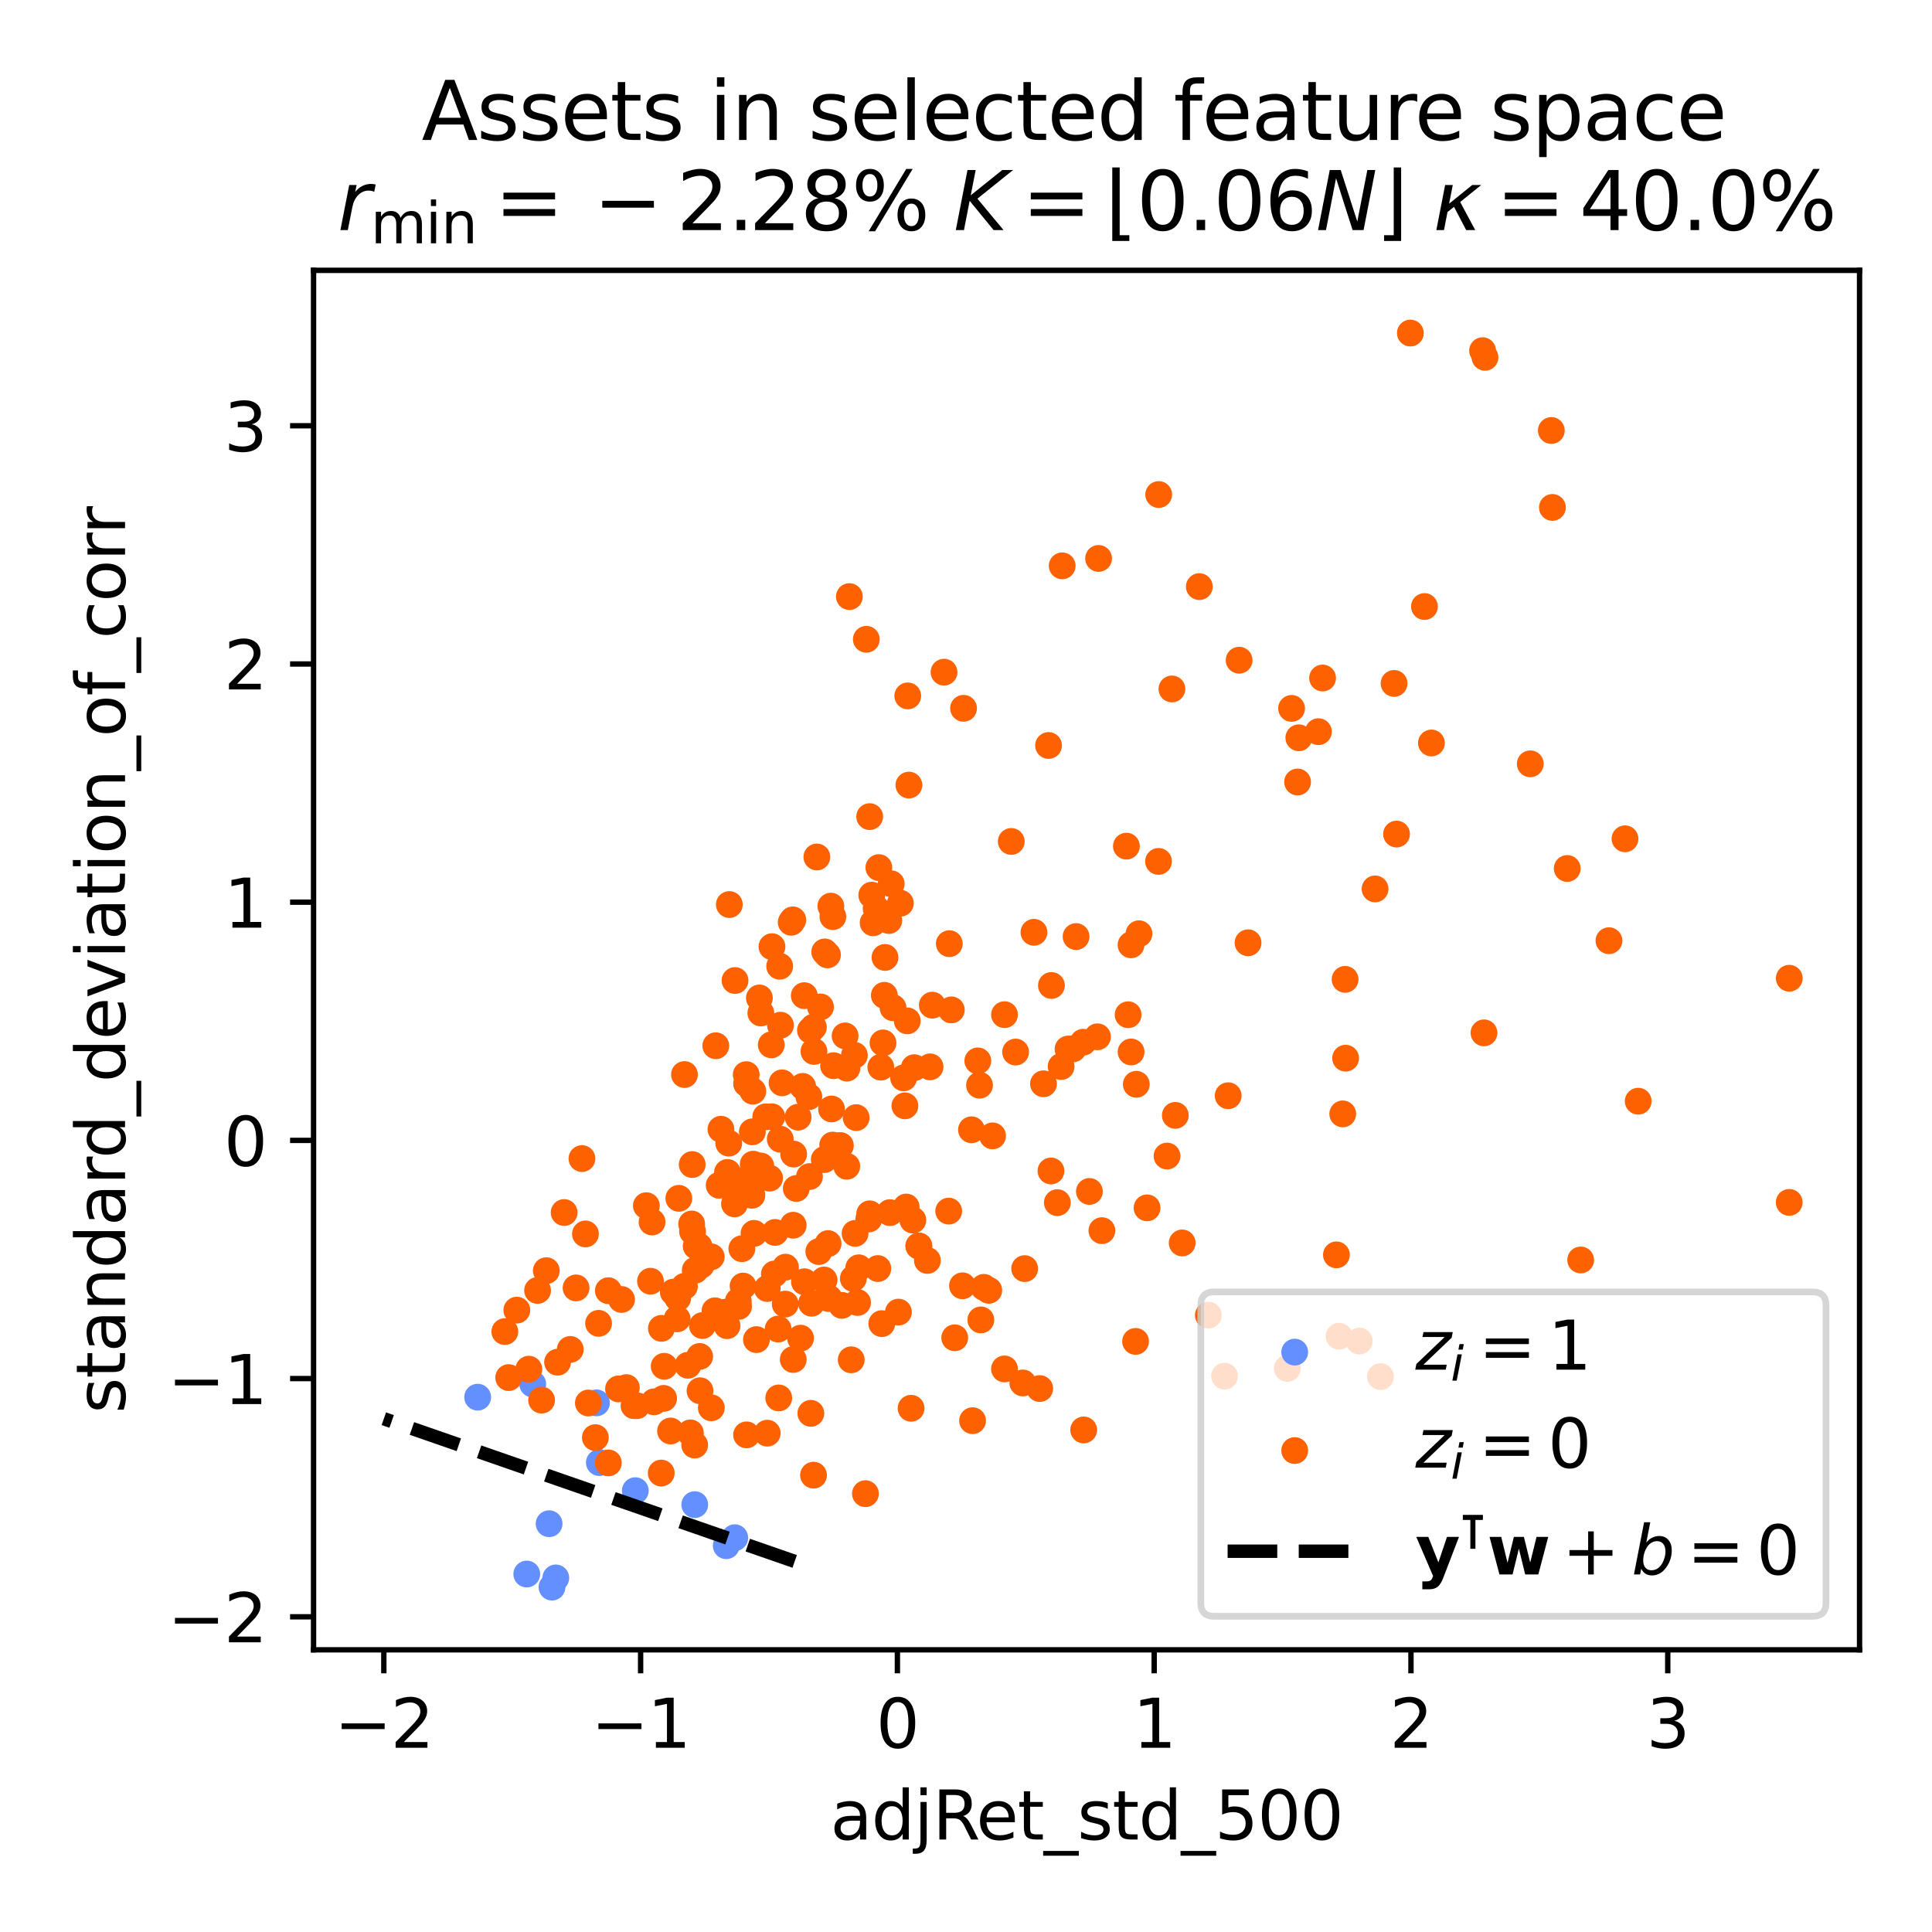 <?xml version="1.0" encoding="utf-8" standalone="no"?>
<!DOCTYPE svg PUBLIC "-//W3C//DTD SVG 1.1//EN"
  "http://www.w3.org/Graphics/SVG/1.1/DTD/svg11.dtd">
<svg xmlns:xlink="http://www.w3.org/1999/xlink" width="288pt" height="288pt" viewBox="0 0 288 288" xmlns="http://www.w3.org/2000/svg" version="1.1">
 <defs>
  <style type="text/css">*{stroke-linejoin: round; stroke-linecap: butt}</style>
 </defs>
 <g id="figure_1">
  <g id="patch_1">
   <path d="M 0 288 
L 288 288 
L 288 0 
L 0 0 
z
" style="fill: #ffffff"/>
  </g>
  <g id="axes_1">
   <g id="patch_2">
    <path d="M 46.741 245.939 
L 277.2 245.939 
L 277.2 40.301 
L 46.741 40.301 
z
" style="fill: #ffffff"/>
   </g>
   <g id="PathCollection_1">
    <defs>
     <path id="C0_0_f85f97b991" d="M 0 1.5 
C 0.398 1.5 0.779 1.342 1.061 1.061 
C 1.342 0.779 1.5 0.398 1.5 -0 
C 1.5 -0.398 1.342 -0.779 1.061 -1.061 
C 0.779 -1.342 0.398 -1.5 0 -1.5 
C -0.398 -1.5 -0.779 -1.342 -1.061 -1.061 
C -1.342 -0.779 -1.5 -0.398 -1.5 0 
C -1.5 0.398 -1.342 0.779 -1.061 1.061 
C -0.779 1.342 -0.398 1.5 0 1.5 
z
"/>
    </defs>
    <g clip-path="url(#p6296425bb5)">
     <use xlink:href="#C0_0_f85f97b991" x="108.262" y="230.417" style="fill: #648fff; stroke: #648fff"/>
    </g>
    <g clip-path="url(#p6296425bb5)">
     <use xlink:href="#C0_0_f85f97b991" x="82.283" y="236.592" style="fill: #648fff; stroke: #648fff"/>
    </g>
    <g clip-path="url(#p6296425bb5)">
     <use xlink:href="#C0_0_f85f97b991" x="88.91" y="209.123" style="fill: #648fff; stroke: #648fff"/>
    </g>
    <g clip-path="url(#p6296425bb5)">
     <use xlink:href="#C0_0_f85f97b991" x="103.565" y="224.293" style="fill: #648fff; stroke: #648fff"/>
    </g>
    <g clip-path="url(#p6296425bb5)">
     <use xlink:href="#C0_0_f85f97b991" x="71.205" y="208.275" style="fill: #648fff; stroke: #648fff"/>
    </g>
    <g clip-path="url(#p6296425bb5)">
     <use xlink:href="#C0_0_f85f97b991" x="78.524" y="234.639" style="fill: #648fff; stroke: #648fff"/>
    </g>
    <g clip-path="url(#p6296425bb5)">
     <use xlink:href="#C0_0_f85f97b991" x="79.413" y="206.32" style="fill: #648fff; stroke: #648fff"/>
    </g>
    <g clip-path="url(#p6296425bb5)">
     <use xlink:href="#C0_0_f85f97b991" x="94.704" y="222.212" style="fill: #648fff; stroke: #648fff"/>
    </g>
    <g clip-path="url(#p6296425bb5)">
     <use xlink:href="#C0_0_f85f97b991" x="81.855" y="227.138" style="fill: #648fff; stroke: #648fff"/>
    </g>
    <g clip-path="url(#p6296425bb5)">
     <use xlink:href="#C0_0_f85f97b991" x="109.53" y="229.223" style="fill: #648fff; stroke: #648fff"/>
    </g>
    <g clip-path="url(#p6296425bb5)">
     <use xlink:href="#C0_0_f85f97b991" x="89.343" y="218.023" style="fill: #648fff; stroke: #648fff"/>
    </g>
    <g clip-path="url(#p6296425bb5)">
     <use xlink:href="#C0_0_f85f97b991" x="82.852" y="235.217" style="fill: #648fff; stroke: #648fff"/>
    </g>
   </g>
   <g id="PathCollection_2">
    <defs>
     <path id="C1_0_1c1cf25b39" d="M 0 1.5 
C 0.398 1.5 0.779 1.342 1.061 1.061 
C 1.342 0.779 1.5 0.398 1.5 -0 
C 1.5 -0.398 1.342 -0.779 1.061 -1.061 
C 0.779 -1.342 0.398 -1.5 0 -1.5 
C -0.398 -1.5 -0.779 -1.342 -1.061 -1.061 
C -1.342 -0.779 -1.5 -0.398 -1.5 0 
C -1.5 0.398 -1.342 0.779 -1.061 1.061 
C -0.779 1.342 -0.398 1.5 0 1.5 
z
"/>
    </defs>
    <g clip-path="url(#p6296425bb5)">
     <use xlink:href="#C1_0_1c1cf25b39" x="204.981" y="132.509" style="fill: #fe6100; stroke: #fe6100"/>
    </g>
    <g clip-path="url(#p6296425bb5)">
     <use xlink:href="#C1_0_1c1cf25b39" x="106.7" y="155.89" style="fill: #fe6100; stroke: #fe6100"/>
    </g>
    <g clip-path="url(#p6296425bb5)">
     <use xlink:href="#C1_0_1c1cf25b39" x="169.388" y="161.632" style="fill: #fe6100; stroke: #fe6100"/>
    </g>
    <g clip-path="url(#p6296425bb5)">
     <use xlink:href="#C1_0_1c1cf25b39" x="193.614" y="109.981" style="fill: #fe6100; stroke: #fe6100"/>
    </g>
    <g clip-path="url(#p6296425bb5)">
     <use xlink:href="#C1_0_1c1cf25b39" x="118.249" y="202.657" style="fill: #fe6100; stroke: #fe6100"/>
    </g>
    <g clip-path="url(#p6296425bb5)">
     <use xlink:href="#C1_0_1c1cf25b39" x="108.422" y="176.076" style="fill: #fe6100; stroke: #fe6100"/>
    </g>
    <g clip-path="url(#p6296425bb5)">
     <use xlink:href="#C1_0_1c1cf25b39" x="213.378" y="110.755" style="fill: #fe6100; stroke: #fe6100"/>
    </g>
    <g clip-path="url(#p6296425bb5)">
     <use xlink:href="#C1_0_1c1cf25b39" x="75.255" y="198.501" style="fill: #fe6100; stroke: #fe6100"/>
    </g>
    <g clip-path="url(#p6296425bb5)">
     <use xlink:href="#C1_0_1c1cf25b39" x="134.217" y="134.639" style="fill: #fe6100; stroke: #fe6100"/>
    </g>
    <g clip-path="url(#p6296425bb5)">
     <use xlink:href="#C1_0_1c1cf25b39" x="118.183" y="137.122" style="fill: #fe6100; stroke: #fe6100"/>
    </g>
    <g clip-path="url(#p6296425bb5)">
     <use xlink:href="#C1_0_1c1cf25b39" x="99.957" y="213.316" style="fill: #fe6100; stroke: #fe6100"/>
    </g>
    <g clip-path="url(#p6296425bb5)">
     <use xlink:href="#C1_0_1c1cf25b39" x="123.57" y="193.515" style="fill: #fe6100; stroke: #fe6100"/>
    </g>
    <g clip-path="url(#p6296425bb5)">
     <use xlink:href="#C1_0_1c1cf25b39" x="151.392" y="156.827" style="fill: #fe6100; stroke: #fe6100"/>
    </g>
    <g clip-path="url(#p6296425bb5)">
     <use xlink:href="#C1_0_1c1cf25b39" x="118.307" y="172.038" style="fill: #fe6100; stroke: #fe6100"/>
    </g>
    <g clip-path="url(#p6296425bb5)">
     <use xlink:href="#C1_0_1c1cf25b39" x="196.536" y="109.07" style="fill: #fe6100; stroke: #fe6100"/>
    </g>
    <g clip-path="url(#p6296425bb5)">
     <use xlink:href="#C1_0_1c1cf25b39" x="231.415" y="75.643" style="fill: #fe6100; stroke: #fe6100"/>
    </g>
    <g clip-path="url(#p6296425bb5)">
     <use xlink:href="#C1_0_1c1cf25b39" x="127.363" y="157.308" style="fill: #fe6100; stroke: #fe6100"/>
    </g>
    <g clip-path="url(#p6296425bb5)">
     <use xlink:href="#C1_0_1c1cf25b39" x="119.333" y="199.476" style="fill: #fe6100; stroke: #fe6100"/>
    </g>
    <g clip-path="url(#p6296425bb5)">
     <use xlink:href="#C1_0_1c1cf25b39" x="129.646" y="180.943" style="fill: #fe6100; stroke: #fe6100"/>
    </g>
    <g clip-path="url(#p6296425bb5)">
     <use xlink:href="#C1_0_1c1cf25b39" x="104.856" y="187.817" style="fill: #fe6100; stroke: #fe6100"/>
    </g>
    <g clip-path="url(#p6296425bb5)">
     <use xlink:href="#C1_0_1c1cf25b39" x="129.007" y="222.659" style="fill: #fe6100; stroke: #fe6100"/>
    </g>
    <g clip-path="url(#p6296425bb5)">
     <use xlink:href="#C1_0_1c1cf25b39" x="94.508" y="209.541" style="fill: #fe6100; stroke: #fe6100"/>
    </g>
    <g clip-path="url(#p6296425bb5)">
     <use xlink:href="#C1_0_1c1cf25b39" x="98.57" y="219.586" style="fill: #fe6100; stroke: #fe6100"/>
    </g>
    <g clip-path="url(#p6296425bb5)">
     <use xlink:href="#C1_0_1c1cf25b39" x="180.127" y="196.051" style="fill: #fe6100; stroke: #fe6100"/>
    </g>
    <g clip-path="url(#p6296425bb5)">
     <use xlink:href="#C1_0_1c1cf25b39" x="115.436" y="189.915" style="fill: #fe6100; stroke: #fe6100"/>
    </g>
    <g clip-path="url(#p6296425bb5)">
     <use xlink:href="#C1_0_1c1cf25b39" x="135.488" y="117.031" style="fill: #fe6100; stroke: #fe6100"/>
    </g>
    <g clip-path="url(#p6296425bb5)">
     <use xlink:href="#C1_0_1c1cf25b39" x="146.016" y="161.768" style="fill: #fe6100; stroke: #fe6100"/>
    </g>
    <g clip-path="url(#p6296425bb5)">
     <use xlink:href="#C1_0_1c1cf25b39" x="130.857" y="189.101" style="fill: #fe6100; stroke: #fe6100"/>
    </g>
    <g clip-path="url(#p6296425bb5)">
     <use xlink:href="#C1_0_1c1cf25b39" x="131.925" y="142.721" style="fill: #fe6100; stroke: #fe6100"/>
    </g>
    <g clip-path="url(#p6296425bb5)">
     <use xlink:href="#C1_0_1c1cf25b39" x="120.574" y="163.476" style="fill: #fe6100; stroke: #fe6100"/>
    </g>
    <g clip-path="url(#p6296425bb5)">
     <use xlink:href="#C1_0_1c1cf25b39" x="197.157" y="101.069" style="fill: #fe6100; stroke: #fe6100"/>
    </g>
    <g clip-path="url(#p6296425bb5)">
     <use xlink:href="#C1_0_1c1cf25b39" x="118.241" y="182.643" style="fill: #fe6100; stroke: #fe6100"/>
    </g>
    <g clip-path="url(#p6296425bb5)">
     <use xlink:href="#C1_0_1c1cf25b39" x="126.245" y="159.223" style="fill: #fe6100; stroke: #fe6100"/>
    </g>
    <g clip-path="url(#p6296425bb5)">
     <use xlink:href="#C1_0_1c1cf25b39" x="149.738" y="151.257" style="fill: #fe6100; stroke: #fe6100"/>
    </g>
    <g clip-path="url(#p6296425bb5)">
     <use xlink:href="#C1_0_1c1cf25b39" x="126.614" y="88.933" style="fill: #fe6100; stroke: #fe6100"/>
    </g>
    <g clip-path="url(#p6296425bb5)">
     <use xlink:href="#C1_0_1c1cf25b39" x="162.395" y="177.607" style="fill: #fe6100; stroke: #fe6100"/>
    </g>
    <g clip-path="url(#p6296425bb5)">
     <use xlink:href="#C1_0_1c1cf25b39" x="123.853" y="135.076" style="fill: #fe6100; stroke: #fe6100"/>
    </g>
    <g clip-path="url(#p6296425bb5)">
     <use xlink:href="#C1_0_1c1cf25b39" x="147.394" y="192.344" style="fill: #fe6100; stroke: #fe6100"/>
    </g>
    <g clip-path="url(#p6296425bb5)">
     <use xlink:href="#C1_0_1c1cf25b39" x="170.988" y="180.053" style="fill: #fe6100; stroke: #fe6100"/>
    </g>
    <g clip-path="url(#p6296425bb5)">
     <use xlink:href="#C1_0_1c1cf25b39" x="119.914" y="191.067" style="fill: #fe6100; stroke: #fe6100"/>
    </g>
    <g clip-path="url(#p6296425bb5)">
     <use xlink:href="#C1_0_1c1cf25b39" x="156.307" y="111.128" style="fill: #fe6100; stroke: #fe6100"/>
    </g>
    <g clip-path="url(#p6296425bb5)">
     <use xlink:href="#C1_0_1c1cf25b39" x="114.718" y="175.626" style="fill: #fe6100; stroke: #fe6100"/>
    </g>
    <g clip-path="url(#p6296425bb5)">
     <use xlink:href="#C1_0_1c1cf25b39" x="122.056" y="186.569" style="fill: #fe6100; stroke: #fe6100"/>
    </g>
    <g clip-path="url(#p6296425bb5)">
     <use xlink:href="#C1_0_1c1cf25b39" x="127.624" y="166.603" style="fill: #fe6100; stroke: #fe6100"/>
    </g>
    <g clip-path="url(#p6296425bb5)">
     <use xlink:href="#C1_0_1c1cf25b39" x="107.206" y="176.687" style="fill: #fe6100; stroke: #fe6100"/>
    </g>
    <g clip-path="url(#p6296425bb5)">
     <use xlink:href="#C1_0_1c1cf25b39" x="114.37" y="213.64" style="fill: #fe6100; stroke: #fe6100"/>
    </g>
    <g clip-path="url(#p6296425bb5)">
     <use xlink:href="#C1_0_1c1cf25b39" x="117.054" y="194.398" style="fill: #fe6100; stroke: #fe6100"/>
    </g>
    <g clip-path="url(#p6296425bb5)">
     <use xlink:href="#C1_0_1c1cf25b39" x="101.193" y="178.634" style="fill: #fe6100; stroke: #fe6100"/>
    </g>
    <g clip-path="url(#p6296425bb5)">
     <use xlink:href="#C1_0_1c1cf25b39" x="136.079" y="181.877" style="fill: #fe6100; stroke: #fe6100"/>
    </g>
    <g clip-path="url(#p6296425bb5)">
     <use xlink:href="#C1_0_1c1cf25b39" x="119.893" y="148.42" style="fill: #fe6100; stroke: #fe6100"/>
    </g>
    <g clip-path="url(#p6296425bb5)">
     <use xlink:href="#C1_0_1c1cf25b39" x="98.924" y="208.456" style="fill: #fe6100; stroke: #fe6100"/>
    </g>
    <g clip-path="url(#p6296425bb5)">
     <use xlink:href="#C1_0_1c1cf25b39" x="108.443" y="174.773" style="fill: #fe6100; stroke: #fe6100"/>
    </g>
    <g clip-path="url(#p6296425bb5)">
     <use xlink:href="#C1_0_1c1cf25b39" x="109.57" y="146.165" style="fill: #fe6100; stroke: #fe6100"/>
    </g>
    <g clip-path="url(#p6296425bb5)">
     <use xlink:href="#C1_0_1c1cf25b39" x="133.929" y="195.593" style="fill: #fe6100; stroke: #fe6100"/>
    </g>
    <g clip-path="url(#p6296425bb5)">
     <use xlink:href="#C1_0_1c1cf25b39" x="78.831" y="204.1" style="fill: #fe6100; stroke: #fe6100"/>
    </g>
    <g clip-path="url(#p6296425bb5)">
     <use xlink:href="#C1_0_1c1cf25b39" x="87.708" y="209.143" style="fill: #fe6100; stroke: #fe6100"/>
    </g>
    <g clip-path="url(#p6296425bb5)">
     <use xlink:href="#C1_0_1c1cf25b39" x="96.351" y="179.728" style="fill: #fe6100; stroke: #fe6100"/>
    </g>
    <g clip-path="url(#p6296425bb5)">
     <use xlink:href="#C1_0_1c1cf25b39" x="172.726" y="73.72" style="fill: #fe6100; stroke: #fe6100"/>
    </g>
    <g clip-path="url(#p6296425bb5)">
     <use xlink:href="#C1_0_1c1cf25b39" x="149.738" y="204.064" style="fill: #fe6100; stroke: #fe6100"/>
    </g>
    <g clip-path="url(#p6296425bb5)">
     <use xlink:href="#C1_0_1c1cf25b39" x="112.151" y="168.72" style="fill: #fe6100; stroke: #fe6100"/>
    </g>
    <g clip-path="url(#p6296425bb5)">
     <use xlink:href="#C1_0_1c1cf25b39" x="176.226" y="185.284" style="fill: #fe6100; stroke: #fe6100"/>
    </g>
    <g clip-path="url(#p6296425bb5)">
     <use xlink:href="#C1_0_1c1cf25b39" x="158.341" y="84.348" style="fill: #fe6100; stroke: #fe6100"/>
    </g>
    <g clip-path="url(#p6296425bb5)">
     <use xlink:href="#C1_0_1c1cf25b39" x="108.085" y="195.615" style="fill: #fe6100; stroke: #fe6100"/>
    </g>
    <g clip-path="url(#p6296425bb5)">
     <use xlink:href="#C1_0_1c1cf25b39" x="138.975" y="149.838" style="fill: #fe6100; stroke: #fe6100"/>
    </g>
    <g clip-path="url(#p6296425bb5)">
     <use xlink:href="#C1_0_1c1cf25b39" x="138.247" y="187.894" style="fill: #fe6100; stroke: #fe6100"/>
    </g>
    <g clip-path="url(#p6296425bb5)">
     <use xlink:href="#C1_0_1c1cf25b39" x="77.043" y="195.301" style="fill: #fe6100; stroke: #fe6100"/>
    </g>
    <g clip-path="url(#p6296425bb5)">
     <use xlink:href="#C1_0_1c1cf25b39" x="125.275" y="170.761" style="fill: #fe6100; stroke: #fe6100"/>
    </g>
    <g clip-path="url(#p6296425bb5)">
     <use xlink:href="#C1_0_1c1cf25b39" x="123.443" y="185.379" style="fill: #fe6100; stroke: #fe6100"/>
    </g>
    <g clip-path="url(#p6296425bb5)">
     <use xlink:href="#C1_0_1c1cf25b39" x="123.474" y="193.56" style="fill: #fe6100; stroke: #fe6100"/>
    </g>
    <g clip-path="url(#p6296425bb5)">
     <use xlink:href="#C1_0_1c1cf25b39" x="169.786" y="139.193" style="fill: #fe6100; stroke: #fe6100"/>
    </g>
    <g clip-path="url(#p6296425bb5)">
     <use xlink:href="#C1_0_1c1cf25b39" x="116.582" y="161.417" style="fill: #fe6100; stroke: #fe6100"/>
    </g>
    <g clip-path="url(#p6296425bb5)">
     <use xlink:href="#C1_0_1c1cf25b39" x="120.668" y="175.391" style="fill: #fe6100; stroke: #fe6100"/>
    </g>
    <g clip-path="url(#p6296425bb5)">
     <use xlink:href="#C1_0_1c1cf25b39" x="101.026" y="193.491" style="fill: #fe6100; stroke: #fe6100"/>
    </g>
    <g clip-path="url(#p6296425bb5)">
     <use xlink:href="#C1_0_1c1cf25b39" x="111.373" y="175.726" style="fill: #fe6100; stroke: #fe6100"/>
    </g>
    <g clip-path="url(#p6296425bb5)">
     <use xlink:href="#C1_0_1c1cf25b39" x="80.136" y="192.363" style="fill: #fe6100; stroke: #fe6100"/>
    </g>
    <g clip-path="url(#p6296425bb5)">
     <use xlink:href="#C1_0_1c1cf25b39" x="81.439" y="189.418" style="fill: #fe6100; stroke: #fe6100"/>
    </g>
    <g clip-path="url(#p6296425bb5)">
     <use xlink:href="#C1_0_1c1cf25b39" x="193.427" y="116.572" style="fill: #fe6100; stroke: #fe6100"/>
    </g>
    <g clip-path="url(#p6296425bb5)">
     <use xlink:href="#C1_0_1c1cf25b39" x="97.201" y="182.162" style="fill: #fe6100; stroke: #fe6100"/>
    </g>
    <g clip-path="url(#p6296425bb5)">
     <use xlink:href="#C1_0_1c1cf25b39" x="86.752" y="172.705" style="fill: #fe6100; stroke: #fe6100"/>
    </g>
    <g clip-path="url(#p6296425bb5)">
     <use xlink:href="#C1_0_1c1cf25b39" x="136.969" y="185.735" style="fill: #fe6100; stroke: #fe6100"/>
    </g>
    <g clip-path="url(#p6296425bb5)">
     <use xlink:href="#C1_0_1c1cf25b39" x="90.687" y="192.403" style="fill: #fe6100; stroke: #fe6100"/>
    </g>
    <g clip-path="url(#p6296425bb5)">
     <use xlink:href="#C1_0_1c1cf25b39" x="103.106" y="182.455" style="fill: #fe6100; stroke: #fe6100"/>
    </g>
    <g clip-path="url(#p6296425bb5)">
     <use xlink:href="#C1_0_1c1cf25b39" x="129.515" y="181.716" style="fill: #fe6100; stroke: #fe6100"/>
    </g>
    <g clip-path="url(#p6296425bb5)">
     <use xlink:href="#C1_0_1c1cf25b39" x="97.499" y="208.966" style="fill: #fe6100; stroke: #fe6100"/>
    </g>
    <g clip-path="url(#p6296425bb5)">
     <use xlink:href="#C1_0_1c1cf25b39" x="98.596" y="198.013" style="fill: #fe6100; stroke: #fe6100"/>
    </g>
    <g clip-path="url(#p6296425bb5)">
     <use xlink:href="#C1_0_1c1cf25b39" x="89.229" y="197.269" style="fill: #fe6100; stroke: #fe6100"/>
    </g>
    <g clip-path="url(#p6296425bb5)">
     <use xlink:href="#C1_0_1c1cf25b39" x="103.187" y="173.598" style="fill: #fe6100; stroke: #fe6100"/>
    </g>
    <g clip-path="url(#p6296425bb5)">
     <use xlink:href="#C1_0_1c1cf25b39" x="168.166" y="151.268" style="fill: #fe6100; stroke: #fe6100"/>
    </g>
    <g clip-path="url(#p6296425bb5)">
     <use xlink:href="#C1_0_1c1cf25b39" x="122.313" y="150.101" style="fill: #fe6100; stroke: #fe6100"/>
    </g>
    <g clip-path="url(#p6296425bb5)">
     <use xlink:href="#C1_0_1c1cf25b39" x="168.601" y="140.846" style="fill: #fe6100; stroke: #fe6100"/>
    </g>
    <g clip-path="url(#p6296425bb5)">
     <use xlink:href="#C1_0_1c1cf25b39" x="131.011" y="129.332" style="fill: #fe6100; stroke: #fe6100"/>
    </g>
    <g clip-path="url(#p6296425bb5)">
     <use xlink:href="#C1_0_1c1cf25b39" x="138.642" y="159.036" style="fill: #fe6100; stroke: #fe6100"/>
    </g>
    <g clip-path="url(#p6296425bb5)">
     <use xlink:href="#C1_0_1c1cf25b39" x="115.076" y="141.12" style="fill: #fe6100; stroke: #fe6100"/>
    </g>
    <g clip-path="url(#p6296425bb5)">
     <use xlink:href="#C1_0_1c1cf25b39" x="202.625" y="199.911" style="fill: #fe6100; stroke: #fe6100"/>
    </g>
    <g clip-path="url(#p6296425bb5)">
     <use xlink:href="#C1_0_1c1cf25b39" x="103.779" y="185.761" style="fill: #fe6100; stroke: #fe6100"/>
    </g>
    <g clip-path="url(#p6296425bb5)">
     <use xlink:href="#C1_0_1c1cf25b39" x="108.719" y="134.838" style="fill: #fe6100; stroke: #fe6100"/>
    </g>
    <g clip-path="url(#p6296425bb5)">
     <use xlink:href="#C1_0_1c1cf25b39" x="208.181" y="124.333" style="fill: #fe6100; stroke: #fe6100"/>
    </g>
    <g clip-path="url(#p6296425bb5)">
     <use xlink:href="#C1_0_1c1cf25b39" x="192.534" y="105.601" style="fill: #fe6100; stroke: #fe6100"/>
    </g>
    <g clip-path="url(#p6296425bb5)">
     <use xlink:href="#C1_0_1c1cf25b39" x="80.737" y="208.714" style="fill: #fe6100; stroke: #fe6100"/>
    </g>
    <g clip-path="url(#p6296425bb5)">
     <use xlink:href="#C1_0_1c1cf25b39" x="131.629" y="155.466" style="fill: #fe6100; stroke: #fe6100"/>
    </g>
    <g clip-path="url(#p6296425bb5)">
     <use xlink:href="#C1_0_1c1cf25b39" x="85.009" y="201.156" style="fill: #fe6100; stroke: #fe6100"/>
    </g>
    <g clip-path="url(#p6296425bb5)">
     <use xlink:href="#C1_0_1c1cf25b39" x="140.724" y="100.197" style="fill: #fe6100; stroke: #fe6100"/>
    </g>
    <g clip-path="url(#p6296425bb5)">
     <use xlink:href="#C1_0_1c1cf25b39" x="104.296" y="202.205" style="fill: #fe6100; stroke: #fe6100"/>
    </g>
    <g clip-path="url(#p6296425bb5)">
     <use xlink:href="#C1_0_1c1cf25b39" x="100.371" y="192.614" style="fill: #fe6100; stroke: #fe6100"/>
    </g>
    <g clip-path="url(#p6296425bb5)">
     <use xlink:href="#C1_0_1c1cf25b39" x="159.948" y="156.354" style="fill: #fe6100; stroke: #fe6100"/>
    </g>
    <g clip-path="url(#p6296425bb5)">
     <use xlink:href="#C1_0_1c1cf25b39" x="132.645" y="180.768" style="fill: #fe6100; stroke: #fe6100"/>
    </g>
    <g clip-path="url(#p6296425bb5)">
     <use xlink:href="#C1_0_1c1cf25b39" x="134.699" y="160.677" style="fill: #fe6100; stroke: #fe6100"/>
    </g>
    <g clip-path="url(#p6296425bb5)">
     <use xlink:href="#C1_0_1c1cf25b39" x="129.142" y="95.298" style="fill: #fe6100; stroke: #fe6100"/>
    </g>
    <g clip-path="url(#p6296425bb5)">
     <use xlink:href="#C1_0_1c1cf25b39" x="132.49" y="137.22" style="fill: #fe6100; stroke: #fe6100"/>
    </g>
    <g clip-path="url(#p6296425bb5)">
     <use xlink:href="#C1_0_1c1cf25b39" x="191.894" y="203.985" style="fill: #fe6100; stroke: #fe6100"/>
    </g>
    <g clip-path="url(#p6296425bb5)">
     <use xlink:href="#C1_0_1c1cf25b39" x="121.251" y="153.128" style="fill: #fe6100; stroke: #fe6100"/>
    </g>
    <g clip-path="url(#p6296425bb5)">
     <use xlink:href="#C1_0_1c1cf25b39" x="155.552" y="161.558" style="fill: #fe6100; stroke: #fe6100"/>
    </g>
    <g clip-path="url(#p6296425bb5)">
     <use xlink:href="#C1_0_1c1cf25b39" x="112.403" y="183.857" style="fill: #fe6100; stroke: #fe6100"/>
    </g>
    <g clip-path="url(#p6296425bb5)">
     <use xlink:href="#C1_0_1c1cf25b39" x="104.351" y="207.316" style="fill: #fe6100; stroke: #fe6100"/>
    </g>
    <g clip-path="url(#p6296425bb5)">
     <use xlink:href="#C1_0_1c1cf25b39" x="127.205" y="190.582" style="fill: #fe6100; stroke: #fe6100"/>
    </g>
    <g clip-path="url(#p6296425bb5)">
     <use xlink:href="#C1_0_1c1cf25b39" x="109.489" y="179.461" style="fill: #fe6100; stroke: #fe6100"/>
    </g>
    <g clip-path="url(#p6296425bb5)">
     <use xlink:href="#C1_0_1c1cf25b39" x="164.258" y="183.452" style="fill: #fe6100; stroke: #fe6100"/>
    </g>
    <g clip-path="url(#p6296425bb5)">
     <use xlink:href="#C1_0_1c1cf25b39" x="122.938" y="141.902" style="fill: #fe6100; stroke: #fe6100"/>
    </g>
    <g clip-path="url(#p6296425bb5)">
     <use xlink:href="#C1_0_1c1cf25b39" x="75.83" y="205.356" style="fill: #fe6100; stroke: #fe6100"/>
    </g>
    <g clip-path="url(#p6296425bb5)">
     <use xlink:href="#C1_0_1c1cf25b39" x="242.236" y="125.036" style="fill: #fe6100; stroke: #fe6100"/>
    </g>
    <g clip-path="url(#p6296425bb5)">
     <use xlink:href="#C1_0_1c1cf25b39" x="100.938" y="196.598" style="fill: #fe6100; stroke: #fe6100"/>
    </g>
    <g clip-path="url(#p6296425bb5)">
     <use xlink:href="#C1_0_1c1cf25b39" x="200.588" y="157.741" style="fill: #fe6100; stroke: #fe6100"/>
    </g>
    <g clip-path="url(#p6296425bb5)">
     <use xlink:href="#C1_0_1c1cf25b39" x="141.512" y="140.674" style="fill: #fe6100; stroke: #fe6100"/>
    </g>
    <g clip-path="url(#p6296425bb5)">
     <use xlink:href="#C1_0_1c1cf25b39" x="221.006" y="52.275" style="fill: #fe6100; stroke: #fe6100"/>
    </g>
    <g clip-path="url(#p6296425bb5)">
     <use xlink:href="#C1_0_1c1cf25b39" x="122.873" y="172.859" style="fill: #fe6100; stroke: #fe6100"/>
    </g>
    <g clip-path="url(#p6296425bb5)">
     <use xlink:href="#C1_0_1c1cf25b39" x="102.032" y="160.18" style="fill: #fe6100; stroke: #fe6100"/>
    </g>
    <g clip-path="url(#p6296425bb5)">
     <use xlink:href="#C1_0_1c1cf25b39" x="112.283" y="173.542" style="fill: #fe6100; stroke: #fe6100"/>
    </g>
    <g clip-path="url(#p6296425bb5)">
     <use xlink:href="#C1_0_1c1cf25b39" x="102.541" y="203.518" style="fill: #fe6100; stroke: #fe6100"/>
    </g>
    <g clip-path="url(#p6296425bb5)">
     <use xlink:href="#C1_0_1c1cf25b39" x="173.968" y="172.329" style="fill: #fe6100; stroke: #fe6100"/>
    </g>
    <g clip-path="url(#p6296425bb5)">
     <use xlink:href="#C1_0_1c1cf25b39" x="90.684" y="218.074" style="fill: #fe6100; stroke: #fe6100"/>
    </g>
    <g clip-path="url(#p6296425bb5)">
     <use xlink:href="#C1_0_1c1cf25b39" x="168.61" y="156.814" style="fill: #fe6100; stroke: #fe6100"/>
    </g>
    <g clip-path="url(#p6296425bb5)">
     <use xlink:href="#C1_0_1c1cf25b39" x="107.471" y="168.339" style="fill: #fe6100; stroke: #fe6100"/>
    </g>
    <g clip-path="url(#p6296425bb5)">
     <use xlink:href="#C1_0_1c1cf25b39" x="135.32" y="103.738" style="fill: #fe6100; stroke: #fe6100"/>
    </g>
    <g clip-path="url(#p6296425bb5)">
     <use xlink:href="#C1_0_1c1cf25b39" x="110.587" y="186.142" style="fill: #fe6100; stroke: #fe6100"/>
    </g>
    <g clip-path="url(#p6296425bb5)">
     <use xlink:href="#C1_0_1c1cf25b39" x="160.408" y="139.614" style="fill: #fe6100; stroke: #fe6100"/>
    </g>
    <g clip-path="url(#p6296425bb5)">
     <use xlink:href="#C1_0_1c1cf25b39" x="123.351" y="142.343" style="fill: #fe6100; stroke: #fe6100"/>
    </g>
    <g clip-path="url(#p6296425bb5)">
     <use xlink:href="#C1_0_1c1cf25b39" x="231.254" y="64.172" style="fill: #fe6100; stroke: #fe6100"/>
    </g>
    <g clip-path="url(#p6296425bb5)">
     <use xlink:href="#C1_0_1c1cf25b39" x="118.972" y="166.537" style="fill: #fe6100; stroke: #fe6100"/>
    </g>
    <g clip-path="url(#p6296425bb5)">
     <use xlink:href="#C1_0_1c1cf25b39" x="114.146" y="166.485" style="fill: #fe6100; stroke: #fe6100"/>
    </g>
    <g clip-path="url(#p6296425bb5)">
     <use xlink:href="#C1_0_1c1cf25b39" x="124.13" y="170.695" style="fill: #fe6100; stroke: #fe6100"/>
    </g>
    <g clip-path="url(#p6296425bb5)">
     <use xlink:href="#C1_0_1c1cf25b39" x="133.12" y="150.22" style="fill: #fe6100; stroke: #fe6100"/>
    </g>
    <g clip-path="url(#p6296425bb5)">
     <use xlink:href="#C1_0_1c1cf25b39" x="96.967" y="190.989" style="fill: #fe6100; stroke: #fe6100"/>
    </g>
    <g clip-path="url(#p6296425bb5)">
     <use xlink:href="#C1_0_1c1cf25b39" x="114.375" y="192.077" style="fill: #fe6100; stroke: #fe6100"/>
    </g>
    <g clip-path="url(#p6296425bb5)">
     <use xlink:href="#C1_0_1c1cf25b39" x="156.736" y="146.902" style="fill: #fe6100; stroke: #fe6100"/>
    </g>
    <g clip-path="url(#p6296425bb5)">
     <use xlink:href="#C1_0_1c1cf25b39" x="244.205" y="164.153" style="fill: #fe6100; stroke: #fe6100"/>
    </g>
    <g clip-path="url(#p6296425bb5)">
     <use xlink:href="#C1_0_1c1cf25b39" x="130.605" y="135.443" style="fill: #fe6100; stroke: #fe6100"/>
    </g>
    <g clip-path="url(#p6296425bb5)">
     <use xlink:href="#C1_0_1c1cf25b39" x="103.556" y="215.408" style="fill: #fe6100; stroke: #fe6100"/>
    </g>
    <g clip-path="url(#p6296425bb5)">
     <use xlink:href="#C1_0_1c1cf25b39" x="104.202" y="185.775" style="fill: #fe6100; stroke: #fe6100"/>
    </g>
    <g clip-path="url(#p6296425bb5)">
     <use xlink:href="#C1_0_1c1cf25b39" x="143.634" y="105.585" style="fill: #fe6100; stroke: #fe6100"/>
    </g>
    <g clip-path="url(#p6296425bb5)">
     <use xlink:href="#C1_0_1c1cf25b39" x="127.832" y="194.161" style="fill: #fe6100; stroke: #fe6100"/>
    </g>
    <g clip-path="url(#p6296425bb5)">
     <use xlink:href="#C1_0_1c1cf25b39" x="239.846" y="140.231" style="fill: #fe6100; stroke: #fe6100"/>
    </g>
    <g clip-path="url(#p6296425bb5)">
     <use xlink:href="#C1_0_1c1cf25b39" x="150.747" y="125.433" style="fill: #fe6100; stroke: #fe6100"/>
    </g>
    <g clip-path="url(#p6296425bb5)">
     <use xlink:href="#C1_0_1c1cf25b39" x="127.467" y="183.859" style="fill: #fe6100; stroke: #fe6100"/>
    </g>
    <g clip-path="url(#p6296425bb5)">
     <use xlink:href="#C1_0_1c1cf25b39" x="112.086" y="178.175" style="fill: #fe6100; stroke: #fe6100"/>
    </g>
    <g clip-path="url(#p6296425bb5)">
     <use xlink:href="#C1_0_1c1cf25b39" x="135.814" y="209.928" style="fill: #fe6100; stroke: #fe6100"/>
    </g>
    <g clip-path="url(#p6296425bb5)">
     <use xlink:href="#C1_0_1c1cf25b39" x="115.048" y="166.476" style="fill: #fe6100; stroke: #fe6100"/>
    </g>
    <g clip-path="url(#p6296425bb5)">
     <use xlink:href="#C1_0_1c1cf25b39" x="111.249" y="176.918" style="fill: #fe6100; stroke: #fe6100"/>
    </g>
    <g clip-path="url(#p6296425bb5)">
     <use xlink:href="#C1_0_1c1cf25b39" x="228.117" y="113.862" style="fill: #fe6100; stroke: #fe6100"/>
    </g>
    <g clip-path="url(#p6296425bb5)">
     <use xlink:href="#C1_0_1c1cf25b39" x="131.826" y="148.371" style="fill: #fe6100; stroke: #fe6100"/>
    </g>
    <g clip-path="url(#p6296425bb5)">
     <use xlink:href="#C1_0_1c1cf25b39" x="103.64" y="189.346" style="fill: #fe6100; stroke: #fe6100"/>
    </g>
    <g clip-path="url(#p6296425bb5)">
     <use xlink:href="#C1_0_1c1cf25b39" x="112.22" y="162.66" style="fill: #fe6100; stroke: #fe6100"/>
    </g>
    <g clip-path="url(#p6296425bb5)">
     <use xlink:href="#C1_0_1c1cf25b39" x="106.585" y="195.398" style="fill: #fe6100; stroke: #fe6100"/>
    </g>
    <g clip-path="url(#p6296425bb5)">
     <use xlink:href="#C1_0_1c1cf25b39" x="123.955" y="165.312" style="fill: #fe6100; stroke: #fe6100"/>
    </g>
    <g clip-path="url(#p6296425bb5)">
     <use xlink:href="#C1_0_1c1cf25b39" x="114.973" y="155.75" style="fill: #fe6100; stroke: #fe6100"/>
    </g>
    <g clip-path="url(#p6296425bb5)">
     <use xlink:href="#C1_0_1c1cf25b39" x="122.84" y="190.806" style="fill: #fe6100; stroke: #fe6100"/>
    </g>
    <g clip-path="url(#p6296425bb5)">
     <use xlink:href="#C1_0_1c1cf25b39" x="130.158" y="137.558" style="fill: #fe6100; stroke: #fe6100"/>
    </g>
    <g clip-path="url(#p6296425bb5)">
     <use xlink:href="#C1_0_1c1cf25b39" x="144.815" y="168.417" style="fill: #fe6100; stroke: #fe6100"/>
    </g>
    <g clip-path="url(#p6296425bb5)">
     <use xlink:href="#C1_0_1c1cf25b39" x="92.203" y="207.042" style="fill: #fe6100; stroke: #fe6100"/>
    </g>
    <g clip-path="url(#p6296425bb5)">
     <use xlink:href="#C1_0_1c1cf25b39" x="126.227" y="173.853" style="fill: #fe6100; stroke: #fe6100"/>
    </g>
    <g clip-path="url(#p6296425bb5)">
     <use xlink:href="#C1_0_1c1cf25b39" x="141.81" y="150.542" style="fill: #fe6100; stroke: #fe6100"/>
    </g>
    <g clip-path="url(#p6296425bb5)">
     <use xlink:href="#C1_0_1c1cf25b39" x="212.342" y="90.416" style="fill: #fe6100; stroke: #fe6100"/>
    </g>
    <g clip-path="url(#p6296425bb5)">
     <use xlink:href="#C1_0_1c1cf25b39" x="99.009" y="203.67" style="fill: #fe6100; stroke: #fe6100"/>
    </g>
    <g clip-path="url(#p6296425bb5)">
     <use xlink:href="#C1_0_1c1cf25b39" x="200.511" y="145.992" style="fill: #fe6100; stroke: #fe6100"/>
    </g>
    <g clip-path="url(#p6296425bb5)">
     <use xlink:href="#C1_0_1c1cf25b39" x="146.664" y="191.904" style="fill: #fe6100; stroke: #fe6100"/>
    </g>
    <g clip-path="url(#p6296425bb5)">
     <use xlink:href="#C1_0_1c1cf25b39" x="182.543" y="205.139" style="fill: #fe6100; stroke: #fe6100"/>
    </g>
    <g clip-path="url(#p6296425bb5)">
     <use xlink:href="#C1_0_1c1cf25b39" x="88.75" y="214.304" style="fill: #fe6100; stroke: #fe6100"/>
    </g>
    <g clip-path="url(#p6296425bb5)">
     <use xlink:href="#C1_0_1c1cf25b39" x="143.476" y="191.672" style="fill: #fe6100; stroke: #fe6100"/>
    </g>
    <g clip-path="url(#p6296425bb5)">
     <use xlink:href="#C1_0_1c1cf25b39" x="161.542" y="213.158" style="fill: #fe6100; stroke: #fe6100"/>
    </g>
    <g clip-path="url(#p6296425bb5)">
     <use xlink:href="#C1_0_1c1cf25b39" x="120.87" y="210.684" style="fill: #fe6100; stroke: #fe6100"/>
    </g>
    <g clip-path="url(#p6296425bb5)">
     <use xlink:href="#C1_0_1c1cf25b39" x="113.407" y="173.811" style="fill: #fe6100; stroke: #fe6100"/>
    </g>
    <g clip-path="url(#p6296425bb5)">
     <use xlink:href="#C1_0_1c1cf25b39" x="129.64" y="121.733" style="fill: #fe6100; stroke: #fe6100"/>
    </g>
    <g clip-path="url(#p6296425bb5)">
     <use xlink:href="#C1_0_1c1cf25b39" x="117.089" y="188.895" style="fill: #fe6100; stroke: #fe6100"/>
    </g>
    <g clip-path="url(#p6296425bb5)">
     <use xlink:href="#C1_0_1c1cf25b39" x="154.13" y="138.977" style="fill: #fe6100; stroke: #fe6100"/>
    </g>
    <g clip-path="url(#p6296425bb5)">
     <use xlink:href="#C1_0_1c1cf25b39" x="115.528" y="183.719" style="fill: #fe6100; stroke: #fe6100"/>
    </g>
    <g clip-path="url(#p6296425bb5)">
     <use xlink:href="#C1_0_1c1cf25b39" x="119.648" y="161.948" style="fill: #fe6100; stroke: #fe6100"/>
    </g>
    <g clip-path="url(#p6296425bb5)">
     <use xlink:href="#C1_0_1c1cf25b39" x="235.631" y="187.821" style="fill: #fe6100; stroke: #fe6100"/>
    </g>
    <g clip-path="url(#p6296425bb5)">
     <use xlink:href="#C1_0_1c1cf25b39" x="186.045" y="140.539" style="fill: #fe6100; stroke: #fe6100"/>
    </g>
    <g clip-path="url(#p6296425bb5)">
     <use xlink:href="#C1_0_1c1cf25b39" x="152.746" y="189.11" style="fill: #fe6100; stroke: #fe6100"/>
    </g>
    <g clip-path="url(#p6296425bb5)">
     <use xlink:href="#C1_0_1c1cf25b39" x="110.772" y="191.712" style="fill: #fe6100; stroke: #fe6100"/>
    </g>
    <g clip-path="url(#p6296425bb5)">
     <use xlink:href="#C1_0_1c1cf25b39" x="111.29" y="213.893" style="fill: #fe6100; stroke: #fe6100"/>
    </g>
    <g clip-path="url(#p6296425bb5)">
     <use xlink:href="#C1_0_1c1cf25b39" x="121.335" y="156.736" style="fill: #fe6100; stroke: #fe6100"/>
    </g>
    <g clip-path="url(#p6296425bb5)">
     <use xlink:href="#C1_0_1c1cf25b39" x="184.715" y="98.414" style="fill: #fe6100; stroke: #fe6100"/>
    </g>
    <g clip-path="url(#p6296425bb5)">
     <use xlink:href="#C1_0_1c1cf25b39" x="145.761" y="158.143" style="fill: #fe6100; stroke: #fe6100"/>
    </g>
    <g clip-path="url(#p6296425bb5)">
     <use xlink:href="#C1_0_1c1cf25b39" x="102.913" y="213.597" style="fill: #fe6100; stroke: #fe6100"/>
    </g>
    <g clip-path="url(#p6296425bb5)">
     <use xlink:href="#C1_0_1c1cf25b39" x="159.211" y="156.378" style="fill: #fe6100; stroke: #fe6100"/>
    </g>
    <g clip-path="url(#p6296425bb5)">
     <use xlink:href="#C1_0_1c1cf25b39" x="111.239" y="160.195" style="fill: #fe6100; stroke: #fe6100"/>
    </g>
    <g clip-path="url(#p6296425bb5)">
     <use xlink:href="#C1_0_1c1cf25b39" x="158.18" y="158.984" style="fill: #fe6100; stroke: #fe6100"/>
    </g>
    <g clip-path="url(#p6296425bb5)">
     <use xlink:href="#C1_0_1c1cf25b39" x="92.65" y="193.709" style="fill: #fe6100; stroke: #fe6100"/>
    </g>
    <g clip-path="url(#p6296425bb5)">
     <use xlink:href="#C1_0_1c1cf25b39" x="104.519" y="188.605" style="fill: #fe6100; stroke: #fe6100"/>
    </g>
    <g clip-path="url(#p6296425bb5)">
     <use xlink:href="#C1_0_1c1cf25b39" x="135.084" y="179.931" style="fill: #fe6100; stroke: #fe6100"/>
    </g>
    <g clip-path="url(#p6296425bb5)">
     <use xlink:href="#C1_0_1c1cf25b39" x="84.096" y="180.748" style="fill: #fe6100; stroke: #fe6100"/>
    </g>
    <g clip-path="url(#p6296425bb5)">
     <use xlink:href="#C1_0_1c1cf25b39" x="199.616" y="199.186" style="fill: #fe6100; stroke: #fe6100"/>
    </g>
    <g clip-path="url(#p6296425bb5)">
     <use xlink:href="#C1_0_1c1cf25b39" x="134.891" y="164.846" style="fill: #fe6100; stroke: #fe6100"/>
    </g>
    <g clip-path="url(#p6296425bb5)">
     <use xlink:href="#C1_0_1c1cf25b39" x="129.952" y="133.437" style="fill: #fe6100; stroke: #fe6100"/>
    </g>
    <g clip-path="url(#p6296425bb5)">
     <use xlink:href="#C1_0_1c1cf25b39" x="116.344" y="152.826" style="fill: #fe6100; stroke: #fe6100"/>
    </g>
    <g clip-path="url(#p6296425bb5)">
     <use xlink:href="#C1_0_1c1cf25b39" x="124.155" y="136.64" style="fill: #fe6100; stroke: #fe6100"/>
    </g>
    <g clip-path="url(#p6296425bb5)">
     <use xlink:href="#C1_0_1c1cf25b39" x="120.977" y="194.271" style="fill: #fe6100; stroke: #fe6100"/>
    </g>
    <g clip-path="url(#p6296425bb5)">
     <use xlink:href="#C1_0_1c1cf25b39" x="131.304" y="159.081" style="fill: #fe6100; stroke: #fe6100"/>
    </g>
    <g clip-path="url(#p6296425bb5)">
     <use xlink:href="#C1_0_1c1cf25b39" x="116.226" y="144.036" style="fill: #fe6100; stroke: #fe6100"/>
    </g>
    <g clip-path="url(#p6296425bb5)">
     <use xlink:href="#C1_0_1c1cf25b39" x="108.632" y="170.409" style="fill: #fe6100; stroke: #fe6100"/>
    </g>
    <g clip-path="url(#p6296425bb5)">
     <use xlink:href="#C1_0_1c1cf25b39" x="85.875" y="191.987" style="fill: #fe6100; stroke: #fe6100"/>
    </g>
    <g clip-path="url(#p6296425bb5)">
     <use xlink:href="#C1_0_1c1cf25b39" x="154.99" y="206.988" style="fill: #fe6100; stroke: #fe6100"/>
    </g>
    <g clip-path="url(#p6296425bb5)">
     <use xlink:href="#C1_0_1c1cf25b39" x="221.215" y="153.966" style="fill: #fe6100; stroke: #fe6100"/>
    </g>
    <g clip-path="url(#p6296425bb5)">
     <use xlink:href="#C1_0_1c1cf25b39" x="152.472" y="206.153" style="fill: #fe6100; stroke: #fe6100"/>
    </g>
    <g clip-path="url(#p6296425bb5)">
     <use xlink:href="#C1_0_1c1cf25b39" x="183.082" y="163.337" style="fill: #fe6100; stroke: #fe6100"/>
    </g>
    <g clip-path="url(#p6296425bb5)">
     <use xlink:href="#C1_0_1c1cf25b39" x="110.094" y="194.746" style="fill: #fe6100; stroke: #fe6100"/>
    </g>
    <g clip-path="url(#p6296425bb5)">
     <use xlink:href="#C1_0_1c1cf25b39" x="124.255" y="158.86" style="fill: #fe6100; stroke: #fe6100"/>
    </g>
    <g clip-path="url(#p6296425bb5)">
     <use xlink:href="#C1_0_1c1cf25b39" x="266.715" y="179.237" style="fill: #fe6100; stroke: #fe6100"/>
    </g>
    <g clip-path="url(#p6296425bb5)">
     <use xlink:href="#C1_0_1c1cf25b39" x="141.421" y="180.54" style="fill: #fe6100; stroke: #fe6100"/>
    </g>
    <g clip-path="url(#p6296425bb5)">
     <use xlink:href="#C1_0_1c1cf25b39" x="175.202" y="166.266" style="fill: #fe6100; stroke: #fe6100"/>
    </g>
    <g clip-path="url(#p6296425bb5)">
     <use xlink:href="#C1_0_1c1cf25b39" x="147.961" y="169.323" style="fill: #fe6100; stroke: #fe6100"/>
    </g>
    <g clip-path="url(#p6296425bb5)">
     <use xlink:href="#C1_0_1c1cf25b39" x="156.665" y="174.554" style="fill: #fe6100; stroke: #fe6100"/>
    </g>
    <g clip-path="url(#p6296425bb5)">
     <use xlink:href="#C1_0_1c1cf25b39" x="210.24" y="49.648" style="fill: #fe6100; stroke: #fe6100"/>
    </g>
    <g clip-path="url(#p6296425bb5)">
     <use xlink:href="#C1_0_1c1cf25b39" x="167.91" y="126.134" style="fill: #fe6100; stroke: #fe6100"/>
    </g>
    <g clip-path="url(#p6296425bb5)">
     <use xlink:href="#C1_0_1c1cf25b39" x="118.696" y="177.163" style="fill: #fe6100; stroke: #fe6100"/>
    </g>
    <g clip-path="url(#p6296425bb5)">
     <use xlink:href="#C1_0_1c1cf25b39" x="205.787" y="205.213" style="fill: #fe6100; stroke: #fe6100"/>
    </g>
    <g clip-path="url(#p6296425bb5)">
     <use xlink:href="#C1_0_1c1cf25b39" x="116.085" y="208.387" style="fill: #fe6100; stroke: #fe6100"/>
    </g>
    <g clip-path="url(#p6296425bb5)">
     <use xlink:href="#C1_0_1c1cf25b39" x="104.705" y="197.601" style="fill: #fe6100; stroke: #fe6100"/>
    </g>
    <g clip-path="url(#p6296425bb5)">
     <use xlink:href="#C1_0_1c1cf25b39" x="207.812" y="101.876" style="fill: #fe6100; stroke: #fe6100"/>
    </g>
    <g clip-path="url(#p6296425bb5)">
     <use xlink:href="#C1_0_1c1cf25b39" x="135.245" y="152.177" style="fill: #fe6100; stroke: #fe6100"/>
    </g>
    <g clip-path="url(#p6296425bb5)">
     <use xlink:href="#C1_0_1c1cf25b39" x="87.272" y="183.94" style="fill: #fe6100; stroke: #fe6100"/>
    </g>
    <g clip-path="url(#p6296425bb5)">
     <use xlink:href="#C1_0_1c1cf25b39" x="132.849" y="131.744" style="fill: #fe6100; stroke: #fe6100"/>
    </g>
    <g clip-path="url(#p6296425bb5)">
     <use xlink:href="#C1_0_1c1cf25b39" x="131.449" y="197.31" style="fill: #fe6100; stroke: #fe6100"/>
    </g>
    <g clip-path="url(#p6296425bb5)">
     <use xlink:href="#C1_0_1c1cf25b39" x="126.891" y="202.706" style="fill: #fe6100; stroke: #fe6100"/>
    </g>
    <g clip-path="url(#p6296425bb5)">
     <use xlink:href="#C1_0_1c1cf25b39" x="144.978" y="211.778" style="fill: #fe6100; stroke: #fe6100"/>
    </g>
    <g clip-path="url(#p6296425bb5)">
     <use xlink:href="#C1_0_1c1cf25b39" x="102.027" y="191.753" style="fill: #fe6100; stroke: #fe6100"/>
    </g>
    <g clip-path="url(#p6296425bb5)">
     <use xlink:href="#C1_0_1c1cf25b39" x="113.416" y="151.005" style="fill: #fe6100; stroke: #fe6100"/>
    </g>
    <g clip-path="url(#p6296425bb5)">
     <use xlink:href="#C1_0_1c1cf25b39" x="163.6" y="154.555" style="fill: #fe6100; stroke: #fe6100"/>
    </g>
    <g clip-path="url(#p6296425bb5)">
     <use xlink:href="#C1_0_1c1cf25b39" x="221.366" y="53.267" style="fill: #fe6100; stroke: #fe6100"/>
    </g>
    <g clip-path="url(#p6296425bb5)">
     <use xlink:href="#C1_0_1c1cf25b39" x="161.472" y="155.362" style="fill: #fe6100; stroke: #fe6100"/>
    </g>
    <g clip-path="url(#p6296425bb5)">
     <use xlink:href="#C1_0_1c1cf25b39" x="110.057" y="193.971" style="fill: #fe6100; stroke: #fe6100"/>
    </g>
    <g clip-path="url(#p6296425bb5)">
     <use xlink:href="#C1_0_1c1cf25b39" x="136.974" y="185.749" style="fill: #fe6100; stroke: #fe6100"/>
    </g>
    <g clip-path="url(#p6296425bb5)">
     <use xlink:href="#C1_0_1c1cf25b39" x="163.765" y="83.245" style="fill: #fe6100; stroke: #fe6100"/>
    </g>
    <g clip-path="url(#p6296425bb5)">
     <use xlink:href="#C1_0_1c1cf25b39" x="125.489" y="194.586" style="fill: #fe6100; stroke: #fe6100"/>
    </g>
    <g clip-path="url(#p6296425bb5)">
     <use xlink:href="#C1_0_1c1cf25b39" x="146.213" y="196.755" style="fill: #fe6100; stroke: #fe6100"/>
    </g>
    <g clip-path="url(#p6296425bb5)">
     <use xlink:href="#C1_0_1c1cf25b39" x="108.381" y="197.621" style="fill: #fe6100; stroke: #fe6100"/>
    </g>
    <g clip-path="url(#p6296425bb5)">
     <use xlink:href="#C1_0_1c1cf25b39" x="172.7" y="128.409" style="fill: #fe6100; stroke: #fe6100"/>
    </g>
    <g clip-path="url(#p6296425bb5)">
     <use xlink:href="#C1_0_1c1cf25b39" x="106.022" y="187.355" style="fill: #fe6100; stroke: #fe6100"/>
    </g>
    <g clip-path="url(#p6296425bb5)">
     <use xlink:href="#C1_0_1c1cf25b39" x="169.277" y="199.962" style="fill: #fe6100; stroke: #fe6100"/>
    </g>
    <g clip-path="url(#p6296425bb5)">
     <use xlink:href="#C1_0_1c1cf25b39" x="125.979" y="154.419" style="fill: #fe6100; stroke: #fe6100"/>
    </g>
    <g clip-path="url(#p6296425bb5)">
     <use xlink:href="#C1_0_1c1cf25b39" x="174.697" y="102.7" style="fill: #fe6100; stroke: #fe6100"/>
    </g>
    <g clip-path="url(#p6296425bb5)">
     <use xlink:href="#C1_0_1c1cf25b39" x="111.295" y="161.539" style="fill: #fe6100; stroke: #fe6100"/>
    </g>
    <g clip-path="url(#p6296425bb5)">
     <use xlink:href="#C1_0_1c1cf25b39" x="266.725" y="145.825" style="fill: #fe6100; stroke: #fe6100"/>
    </g>
    <g clip-path="url(#p6296425bb5)">
     <use xlink:href="#C1_0_1c1cf25b39" x="94.922" y="209.545" style="fill: #fe6100; stroke: #fe6100"/>
    </g>
    <g clip-path="url(#p6296425bb5)">
     <use xlink:href="#C1_0_1c1cf25b39" x="112.761" y="199.695" style="fill: #fe6100; stroke: #fe6100"/>
    </g>
    <g clip-path="url(#p6296425bb5)">
     <use xlink:href="#C1_0_1c1cf25b39" x="178.781" y="87.446" style="fill: #fe6100; stroke: #fe6100"/>
    </g>
    <g clip-path="url(#p6296425bb5)">
     <use xlink:href="#C1_0_1c1cf25b39" x="157.618" y="179.277" style="fill: #fe6100; stroke: #fe6100"/>
    </g>
    <g clip-path="url(#p6296425bb5)">
     <use xlink:href="#C1_0_1c1cf25b39" x="113.203" y="148.763" style="fill: #fe6100; stroke: #fe6100"/>
    </g>
    <g clip-path="url(#p6296425bb5)">
     <use xlink:href="#C1_0_1c1cf25b39" x="106.037" y="209.859" style="fill: #fe6100; stroke: #fe6100"/>
    </g>
    <g clip-path="url(#p6296425bb5)">
     <use xlink:href="#C1_0_1c1cf25b39" x="103.235" y="183.569" style="fill: #fe6100; stroke: #fe6100"/>
    </g>
    <g clip-path="url(#p6296425bb5)">
     <use xlink:href="#C1_0_1c1cf25b39" x="93.366" y="206.849" style="fill: #fe6100; stroke: #fe6100"/>
    </g>
    <g clip-path="url(#p6296425bb5)">
     <use xlink:href="#C1_0_1c1cf25b39" x="200.158" y="166.048" style="fill: #fe6100; stroke: #fe6100"/>
    </g>
    <g clip-path="url(#p6296425bb5)">
     <use xlink:href="#C1_0_1c1cf25b39" x="233.623" y="129.463" style="fill: #fe6100; stroke: #fe6100"/>
    </g>
    <g clip-path="url(#p6296425bb5)">
     <use xlink:href="#C1_0_1c1cf25b39" x="83.115" y="203.061" style="fill: #fe6100; stroke: #fe6100"/>
    </g>
    <g clip-path="url(#p6296425bb5)">
     <use xlink:href="#C1_0_1c1cf25b39" x="142.32" y="199.423" style="fill: #fe6100; stroke: #fe6100"/>
    </g>
    <g clip-path="url(#p6296425bb5)">
     <use xlink:href="#C1_0_1c1cf25b39" x="117.945" y="137.482" style="fill: #fe6100; stroke: #fe6100"/>
    </g>
    <g clip-path="url(#p6296425bb5)">
     <use xlink:href="#C1_0_1c1cf25b39" x="115.997" y="198.12" style="fill: #fe6100; stroke: #fe6100"/>
    </g>
    <g clip-path="url(#p6296425bb5)">
     <use xlink:href="#C1_0_1c1cf25b39" x="121.77" y="127.749" style="fill: #fe6100; stroke: #fe6100"/>
    </g>
    <g clip-path="url(#p6296425bb5)">
     <use xlink:href="#C1_0_1c1cf25b39" x="116.313" y="169.819" style="fill: #fe6100; stroke: #fe6100"/>
    </g>
    <g clip-path="url(#p6296425bb5)">
     <use xlink:href="#C1_0_1c1cf25b39" x="128.016" y="188.989" style="fill: #fe6100; stroke: #fe6100"/>
    </g>
    <g clip-path="url(#p6296425bb5)">
     <use xlink:href="#C1_0_1c1cf25b39" x="121.271" y="219.901" style="fill: #fe6100; stroke: #fe6100"/>
    </g>
    <g clip-path="url(#p6296425bb5)">
     <use xlink:href="#C1_0_1c1cf25b39" x="120.812" y="153.599" style="fill: #fe6100; stroke: #fe6100"/>
    </g>
    <g clip-path="url(#p6296425bb5)">
     <use xlink:href="#C1_0_1c1cf25b39" x="199.219" y="187.058" style="fill: #fe6100; stroke: #fe6100"/>
    </g>
    <g clip-path="url(#p6296425bb5)">
     <use xlink:href="#C1_0_1c1cf25b39" x="136.286" y="159.157" style="fill: #fe6100; stroke: #fe6100"/>
    </g>
   </g>
   <g id="matplotlib.axis_1">
    <g id="xtick_1">
     <g id="line2d_1">
      <defs>
       <path id="m974d17b22a" d="M 0 0 
L 0 3.5 
" style="stroke: #000000; stroke-width: 0.8"/>
      </defs>
      <g>
       <use xlink:href="#m974d17b22a" x="57.217" y="245.939" style="stroke: #000000; stroke-width: 0.8"/>
      </g>
     </g>
     <g id="text_1">
      <!-- −2 -->
      <g transform="translate(49.846 260.537)scale(0.1 -0.1)">
       <defs>
        <path id="DejaVuSans-2212" d="M 678 2272 
L 4684 2272 
L 4684 1741 
L 678 1741 
L 678 2272 
z
" transform="scale(0.016)"/>
        <path id="DejaVuSans-32" d="M 1228 531 
L 3431 531 
L 3431 0 
L 469 0 
L 469 531 
Q 828 903 1448 1529 
Q 2069 2156 2228 2338 
Q 2531 2678 2651 2914 
Q 2772 3150 2772 3378 
Q 2772 3750 2511 3984 
Q 2250 4219 1831 4219 
Q 1534 4219 1204 4116 
Q 875 4013 500 3803 
L 500 4441 
Q 881 4594 1212 4672 
Q 1544 4750 1819 4750 
Q 2544 4750 2975 4387 
Q 3406 4025 3406 3419 
Q 3406 3131 3298 2873 
Q 3191 2616 2906 2266 
Q 2828 2175 2409 1742 
Q 1991 1309 1228 531 
z
" transform="scale(0.016)"/>
       </defs>
       <use xlink:href="#DejaVuSans-2212"/>
       <use xlink:href="#DejaVuSans-32" x="83.789"/>
      </g>
     </g>
    </g>
    <g id="xtick_2">
     <g id="line2d_2">
      <g>
       <use xlink:href="#m974d17b22a" x="95.495" y="245.939" style="stroke: #000000; stroke-width: 0.8"/>
      </g>
     </g>
     <g id="text_2">
      <!-- −1 -->
      <g transform="translate(88.124 260.537)scale(0.1 -0.1)">
       <defs>
        <path id="DejaVuSans-31" d="M 794 531 
L 1825 531 
L 1825 4091 
L 703 3866 
L 703 4441 
L 1819 4666 
L 2450 4666 
L 2450 531 
L 3481 531 
L 3481 0 
L 794 0 
L 794 531 
z
" transform="scale(0.016)"/>
       </defs>
       <use xlink:href="#DejaVuSans-2212"/>
       <use xlink:href="#DejaVuSans-31" x="83.789"/>
      </g>
     </g>
    </g>
    <g id="xtick_3">
     <g id="line2d_3">
      <g>
       <use xlink:href="#m974d17b22a" x="133.773" y="245.939" style="stroke: #000000; stroke-width: 0.8"/>
      </g>
     </g>
     <g id="text_3">
      <!-- 0 -->
      <g transform="translate(130.592 260.537)scale(0.1 -0.1)">
       <defs>
        <path id="DejaVuSans-30" d="M 2034 4250 
Q 1547 4250 1301 3770 
Q 1056 3291 1056 2328 
Q 1056 1369 1301 889 
Q 1547 409 2034 409 
Q 2525 409 2770 889 
Q 3016 1369 3016 2328 
Q 3016 3291 2770 3770 
Q 2525 4250 2034 4250 
z
M 2034 4750 
Q 2819 4750 3233 4129 
Q 3647 3509 3647 2328 
Q 3647 1150 3233 529 
Q 2819 -91 2034 -91 
Q 1250 -91 836 529 
Q 422 1150 422 2328 
Q 422 3509 836 4129 
Q 1250 4750 2034 4750 
z
" transform="scale(0.016)"/>
       </defs>
       <use xlink:href="#DejaVuSans-30"/>
      </g>
     </g>
    </g>
    <g id="xtick_4">
     <g id="line2d_4">
      <g>
       <use xlink:href="#m974d17b22a" x="172.052" y="245.939" style="stroke: #000000; stroke-width: 0.8"/>
      </g>
     </g>
     <g id="text_4">
      <!-- 1 -->
      <g transform="translate(168.871 260.537)scale(0.1 -0.1)">
       <use xlink:href="#DejaVuSans-31"/>
      </g>
     </g>
    </g>
    <g id="xtick_5">
     <g id="line2d_5">
      <g>
       <use xlink:href="#m974d17b22a" x="210.33" y="245.939" style="stroke: #000000; stroke-width: 0.8"/>
      </g>
     </g>
     <g id="text_5">
      <!-- 2 -->
      <g transform="translate(207.149 260.537)scale(0.1 -0.1)">
       <use xlink:href="#DejaVuSans-32"/>
      </g>
     </g>
    </g>
    <g id="xtick_6">
     <g id="line2d_6">
      <g>
       <use xlink:href="#m974d17b22a" x="248.609" y="245.939" style="stroke: #000000; stroke-width: 0.8"/>
      </g>
     </g>
     <g id="text_6">
      <!-- 3 -->
      <g transform="translate(245.427 260.537)scale(0.1 -0.1)">
       <defs>
        <path id="DejaVuSans-33" d="M 2597 2516 
Q 3050 2419 3304 2112 
Q 3559 1806 3559 1356 
Q 3559 666 3084 287 
Q 2609 -91 1734 -91 
Q 1441 -91 1130 -33 
Q 819 25 488 141 
L 488 750 
Q 750 597 1062 519 
Q 1375 441 1716 441 
Q 2309 441 2620 675 
Q 2931 909 2931 1356 
Q 2931 1769 2642 2001 
Q 2353 2234 1838 2234 
L 1294 2234 
L 1294 2753 
L 1863 2753 
Q 2328 2753 2575 2939 
Q 2822 3125 2822 3475 
Q 2822 3834 2567 4026 
Q 2313 4219 1838 4219 
Q 1578 4219 1281 4162 
Q 984 4106 628 3988 
L 628 4550 
Q 988 4650 1302 4700 
Q 1616 4750 1894 4750 
Q 2613 4750 3031 4423 
Q 3450 4097 3450 3541 
Q 3450 3153 3228 2886 
Q 3006 2619 2597 2516 
z
" transform="scale(0.016)"/>
       </defs>
       <use xlink:href="#DejaVuSans-33"/>
      </g>
     </g>
    </g>
    <g id="text_7">
     <!-- adjRet_std_500 -->
     <g transform="translate(123.775 274.215)scale(0.1 -0.1)">
      <defs>
       <path id="DejaVuSans-61" d="M 2194 1759 
Q 1497 1759 1228 1600 
Q 959 1441 959 1056 
Q 959 750 1161 570 
Q 1363 391 1709 391 
Q 2188 391 2477 730 
Q 2766 1069 2766 1631 
L 2766 1759 
L 2194 1759 
z
M 3341 1997 
L 3341 0 
L 2766 0 
L 2766 531 
Q 2569 213 2275 61 
Q 1981 -91 1556 -91 
Q 1019 -91 701 211 
Q 384 513 384 1019 
Q 384 1609 779 1909 
Q 1175 2209 1959 2209 
L 2766 2209 
L 2766 2266 
Q 2766 2663 2505 2880 
Q 2244 3097 1772 3097 
Q 1472 3097 1187 3025 
Q 903 2953 641 2809 
L 641 3341 
Q 956 3463 1253 3523 
Q 1550 3584 1831 3584 
Q 2591 3584 2966 3190 
Q 3341 2797 3341 1997 
z
" transform="scale(0.016)"/>
       <path id="DejaVuSans-64" d="M 2906 2969 
L 2906 4863 
L 3481 4863 
L 3481 0 
L 2906 0 
L 2906 525 
Q 2725 213 2448 61 
Q 2172 -91 1784 -91 
Q 1150 -91 751 415 
Q 353 922 353 1747 
Q 353 2572 751 3078 
Q 1150 3584 1784 3584 
Q 2172 3584 2448 3432 
Q 2725 3281 2906 2969 
z
M 947 1747 
Q 947 1113 1208 752 
Q 1469 391 1925 391 
Q 2381 391 2643 752 
Q 2906 1113 2906 1747 
Q 2906 2381 2643 2742 
Q 2381 3103 1925 3103 
Q 1469 3103 1208 2742 
Q 947 2381 947 1747 
z
" transform="scale(0.016)"/>
       <path id="DejaVuSans-6a" d="M 603 3500 
L 1178 3500 
L 1178 -63 
Q 1178 -731 923 -1031 
Q 669 -1331 103 -1331 
L -116 -1331 
L -116 -844 
L 38 -844 
Q 366 -844 484 -692 
Q 603 -541 603 -63 
L 603 3500 
z
M 603 4863 
L 1178 4863 
L 1178 4134 
L 603 4134 
L 603 4863 
z
" transform="scale(0.016)"/>
       <path id="DejaVuSans-52" d="M 2841 2188 
Q 3044 2119 3236 1894 
Q 3428 1669 3622 1275 
L 4263 0 
L 3584 0 
L 2988 1197 
Q 2756 1666 2539 1819 
Q 2322 1972 1947 1972 
L 1259 1972 
L 1259 0 
L 628 0 
L 628 4666 
L 2053 4666 
Q 2853 4666 3247 4331 
Q 3641 3997 3641 3322 
Q 3641 2881 3436 2590 
Q 3231 2300 2841 2188 
z
M 1259 4147 
L 1259 2491 
L 2053 2491 
Q 2509 2491 2742 2702 
Q 2975 2913 2975 3322 
Q 2975 3731 2742 3939 
Q 2509 4147 2053 4147 
L 1259 4147 
z
" transform="scale(0.016)"/>
       <path id="DejaVuSans-65" d="M 3597 1894 
L 3597 1613 
L 953 1613 
Q 991 1019 1311 708 
Q 1631 397 2203 397 
Q 2534 397 2845 478 
Q 3156 559 3463 722 
L 3463 178 
Q 3153 47 2828 -22 
Q 2503 -91 2169 -91 
Q 1331 -91 842 396 
Q 353 884 353 1716 
Q 353 2575 817 3079 
Q 1281 3584 2069 3584 
Q 2775 3584 3186 3129 
Q 3597 2675 3597 1894 
z
M 3022 2063 
Q 3016 2534 2758 2815 
Q 2500 3097 2075 3097 
Q 1594 3097 1305 2825 
Q 1016 2553 972 2059 
L 3022 2063 
z
" transform="scale(0.016)"/>
       <path id="DejaVuSans-74" d="M 1172 4494 
L 1172 3500 
L 2356 3500 
L 2356 3053 
L 1172 3053 
L 1172 1153 
Q 1172 725 1289 603 
Q 1406 481 1766 481 
L 2356 481 
L 2356 0 
L 1766 0 
Q 1100 0 847 248 
Q 594 497 594 1153 
L 594 3053 
L 172 3053 
L 172 3500 
L 594 3500 
L 594 4494 
L 1172 4494 
z
" transform="scale(0.016)"/>
       <path id="DejaVuSans-5f" d="M 3263 -1063 
L 3263 -1509 
L -63 -1509 
L -63 -1063 
L 3263 -1063 
z
" transform="scale(0.016)"/>
       <path id="DejaVuSans-73" d="M 2834 3397 
L 2834 2853 
Q 2591 2978 2328 3040 
Q 2066 3103 1784 3103 
Q 1356 3103 1142 2972 
Q 928 2841 928 2578 
Q 928 2378 1081 2264 
Q 1234 2150 1697 2047 
L 1894 2003 
Q 2506 1872 2764 1633 
Q 3022 1394 3022 966 
Q 3022 478 2636 193 
Q 2250 -91 1575 -91 
Q 1294 -91 989 -36 
Q 684 19 347 128 
L 347 722 
Q 666 556 975 473 
Q 1284 391 1588 391 
Q 1994 391 2212 530 
Q 2431 669 2431 922 
Q 2431 1156 2273 1281 
Q 2116 1406 1581 1522 
L 1381 1569 
Q 847 1681 609 1914 
Q 372 2147 372 2553 
Q 372 3047 722 3315 
Q 1072 3584 1716 3584 
Q 2034 3584 2315 3537 
Q 2597 3491 2834 3397 
z
" transform="scale(0.016)"/>
       <path id="DejaVuSans-35" d="M 691 4666 
L 3169 4666 
L 3169 4134 
L 1269 4134 
L 1269 2991 
Q 1406 3038 1543 3061 
Q 1681 3084 1819 3084 
Q 2600 3084 3056 2656 
Q 3513 2228 3513 1497 
Q 3513 744 3044 326 
Q 2575 -91 1722 -91 
Q 1428 -91 1123 -41 
Q 819 9 494 109 
L 494 744 
Q 775 591 1075 516 
Q 1375 441 1709 441 
Q 2250 441 2565 725 
Q 2881 1009 2881 1497 
Q 2881 1984 2565 2268 
Q 2250 2553 1709 2553 
Q 1456 2553 1204 2497 
Q 953 2441 691 2322 
L 691 4666 
z
" transform="scale(0.016)"/>
      </defs>
      <use xlink:href="#DejaVuSans-61"/>
      <use xlink:href="#DejaVuSans-64" x="61.279"/>
      <use xlink:href="#DejaVuSans-6a" x="124.756"/>
      <use xlink:href="#DejaVuSans-52" x="152.539"/>
      <use xlink:href="#DejaVuSans-65" x="217.521"/>
      <use xlink:href="#DejaVuSans-74" x="279.045"/>
      <use xlink:href="#DejaVuSans-5f" x="318.254"/>
      <use xlink:href="#DejaVuSans-73" x="368.254"/>
      <use xlink:href="#DejaVuSans-74" x="420.354"/>
      <use xlink:href="#DejaVuSans-64" x="459.562"/>
      <use xlink:href="#DejaVuSans-5f" x="523.039"/>
      <use xlink:href="#DejaVuSans-35" x="573.039"/>
      <use xlink:href="#DejaVuSans-30" x="636.662"/>
      <use xlink:href="#DejaVuSans-30" x="700.285"/>
     </g>
    </g>
   </g>
   <g id="matplotlib.axis_2">
    <g id="ytick_1">
     <g id="line2d_7">
      <defs>
       <path id="ma1cd81b498" d="M 0 0 
L -3.5 0 
" style="stroke: #000000; stroke-width: 0.8"/>
      </defs>
      <g>
       <use xlink:href="#ma1cd81b498" x="46.741" y="241.012" style="stroke: #000000; stroke-width: 0.8"/>
      </g>
     </g>
     <g id="text_8">
      <!-- −2 -->
      <g transform="translate(24.999 244.812)scale(0.1 -0.1)">
       <use xlink:href="#DejaVuSans-2212"/>
       <use xlink:href="#DejaVuSans-32" x="83.789"/>
      </g>
     </g>
    </g>
    <g id="ytick_2">
     <g id="line2d_8">
      <g>
       <use xlink:href="#ma1cd81b498" x="46.741" y="205.504" style="stroke: #000000; stroke-width: 0.8"/>
      </g>
     </g>
     <g id="text_9">
      <!-- −1 -->
      <g transform="translate(24.999 209.303)scale(0.1 -0.1)">
       <use xlink:href="#DejaVuSans-2212"/>
       <use xlink:href="#DejaVuSans-31" x="83.789"/>
      </g>
     </g>
    </g>
    <g id="ytick_3">
     <g id="line2d_9">
      <g>
       <use xlink:href="#ma1cd81b498" x="46.741" y="169.995" style="stroke: #000000; stroke-width: 0.8"/>
      </g>
     </g>
     <g id="text_10">
      <!-- 0 -->
      <g transform="translate(33.379 173.794)scale(0.1 -0.1)">
       <use xlink:href="#DejaVuSans-30"/>
      </g>
     </g>
    </g>
    <g id="ytick_4">
     <g id="line2d_10">
      <g>
       <use xlink:href="#ma1cd81b498" x="46.741" y="134.486" style="stroke: #000000; stroke-width: 0.8"/>
      </g>
     </g>
     <g id="text_11">
      <!-- 1 -->
      <g transform="translate(33.379 138.285)scale(0.1 -0.1)">
       <use xlink:href="#DejaVuSans-31"/>
      </g>
     </g>
    </g>
    <g id="ytick_5">
     <g id="line2d_11">
      <g>
       <use xlink:href="#ma1cd81b498" x="46.741" y="98.978" style="stroke: #000000; stroke-width: 0.8"/>
      </g>
     </g>
     <g id="text_12">
      <!-- 2 -->
      <g transform="translate(33.379 102.777)scale(0.1 -0.1)">
       <use xlink:href="#DejaVuSans-32"/>
      </g>
     </g>
    </g>
    <g id="ytick_6">
     <g id="line2d_12">
      <g>
       <use xlink:href="#ma1cd81b498" x="46.741" y="63.469" style="stroke: #000000; stroke-width: 0.8"/>
      </g>
     </g>
     <g id="text_13">
      <!-- 3 -->
      <g transform="translate(33.379 67.268)scale(0.1 -0.1)">
       <use xlink:href="#DejaVuSans-33"/>
      </g>
     </g>
    </g>
    <g id="text_14">
     <!-- standard_deviation_of_corr -->
     <g transform="translate(18.641 210.69)rotate(-90)scale(0.1 -0.1)">
      <defs>
       <path id="DejaVuSans-6e" d="M 3513 2113 
L 3513 0 
L 2938 0 
L 2938 2094 
Q 2938 2591 2744 2837 
Q 2550 3084 2163 3084 
Q 1697 3084 1428 2787 
Q 1159 2491 1159 1978 
L 1159 0 
L 581 0 
L 581 3500 
L 1159 3500 
L 1159 2956 
Q 1366 3272 1645 3428 
Q 1925 3584 2291 3584 
Q 2894 3584 3203 3211 
Q 3513 2838 3513 2113 
z
" transform="scale(0.016)"/>
       <path id="DejaVuSans-72" d="M 2631 2963 
Q 2534 3019 2420 3045 
Q 2306 3072 2169 3072 
Q 1681 3072 1420 2755 
Q 1159 2438 1159 1844 
L 1159 0 
L 581 0 
L 581 3500 
L 1159 3500 
L 1159 2956 
Q 1341 3275 1631 3429 
Q 1922 3584 2338 3584 
Q 2397 3584 2469 3576 
Q 2541 3569 2628 3553 
L 2631 2963 
z
" transform="scale(0.016)"/>
       <path id="DejaVuSans-76" d="M 191 3500 
L 800 3500 
L 1894 563 
L 2988 3500 
L 3597 3500 
L 2284 0 
L 1503 0 
L 191 3500 
z
" transform="scale(0.016)"/>
       <path id="DejaVuSans-69" d="M 603 3500 
L 1178 3500 
L 1178 0 
L 603 0 
L 603 3500 
z
M 603 4863 
L 1178 4863 
L 1178 4134 
L 603 4134 
L 603 4863 
z
" transform="scale(0.016)"/>
       <path id="DejaVuSans-6f" d="M 1959 3097 
Q 1497 3097 1228 2736 
Q 959 2375 959 1747 
Q 959 1119 1226 758 
Q 1494 397 1959 397 
Q 2419 397 2687 759 
Q 2956 1122 2956 1747 
Q 2956 2369 2687 2733 
Q 2419 3097 1959 3097 
z
M 1959 3584 
Q 2709 3584 3137 3096 
Q 3566 2609 3566 1747 
Q 3566 888 3137 398 
Q 2709 -91 1959 -91 
Q 1206 -91 779 398 
Q 353 888 353 1747 
Q 353 2609 779 3096 
Q 1206 3584 1959 3584 
z
" transform="scale(0.016)"/>
       <path id="DejaVuSans-66" d="M 2375 4863 
L 2375 4384 
L 1825 4384 
Q 1516 4384 1395 4259 
Q 1275 4134 1275 3809 
L 1275 3500 
L 2222 3500 
L 2222 3053 
L 1275 3053 
L 1275 0 
L 697 0 
L 697 3053 
L 147 3053 
L 147 3500 
L 697 3500 
L 697 3744 
Q 697 4328 969 4595 
Q 1241 4863 1831 4863 
L 2375 4863 
z
" transform="scale(0.016)"/>
       <path id="DejaVuSans-63" d="M 3122 3366 
L 3122 2828 
Q 2878 2963 2633 3030 
Q 2388 3097 2138 3097 
Q 1578 3097 1268 2742 
Q 959 2388 959 1747 
Q 959 1106 1268 751 
Q 1578 397 2138 397 
Q 2388 397 2633 464 
Q 2878 531 3122 666 
L 3122 134 
Q 2881 22 2623 -34 
Q 2366 -91 2075 -91 
Q 1284 -91 818 406 
Q 353 903 353 1747 
Q 353 2603 823 3093 
Q 1294 3584 2113 3584 
Q 2378 3584 2631 3529 
Q 2884 3475 3122 3366 
z
" transform="scale(0.016)"/>
      </defs>
      <use xlink:href="#DejaVuSans-73"/>
      <use xlink:href="#DejaVuSans-74" x="52.1"/>
      <use xlink:href="#DejaVuSans-61" x="91.309"/>
      <use xlink:href="#DejaVuSans-6e" x="152.588"/>
      <use xlink:href="#DejaVuSans-64" x="215.967"/>
      <use xlink:href="#DejaVuSans-61" x="279.443"/>
      <use xlink:href="#DejaVuSans-72" x="340.723"/>
      <use xlink:href="#DejaVuSans-64" x="380.086"/>
      <use xlink:href="#DejaVuSans-5f" x="443.562"/>
      <use xlink:href="#DejaVuSans-64" x="493.562"/>
      <use xlink:href="#DejaVuSans-65" x="557.039"/>
      <use xlink:href="#DejaVuSans-76" x="618.562"/>
      <use xlink:href="#DejaVuSans-69" x="677.742"/>
      <use xlink:href="#DejaVuSans-61" x="705.525"/>
      <use xlink:href="#DejaVuSans-74" x="766.805"/>
      <use xlink:href="#DejaVuSans-69" x="806.014"/>
      <use xlink:href="#DejaVuSans-6f" x="833.797"/>
      <use xlink:href="#DejaVuSans-6e" x="894.979"/>
      <use xlink:href="#DejaVuSans-5f" x="958.357"/>
      <use xlink:href="#DejaVuSans-6f" x="1008.357"/>
      <use xlink:href="#DejaVuSans-66" x="1069.539"/>
      <use xlink:href="#DejaVuSans-5f" x="1104.744"/>
      <use xlink:href="#DejaVuSans-63" x="1154.744"/>
      <use xlink:href="#DejaVuSans-6f" x="1209.725"/>
      <use xlink:href="#DejaVuSans-72" x="1270.906"/>
      <use xlink:href="#DejaVuSans-72" x="1310.27"/>
     </g>
    </g>
   </g>
   <g id="line2d_13">
    <path d="M 118.462 232.757 
L 57.217 211.488 
" clip-path="url(#p6296425bb5)" style="fill: none; stroke-dasharray: 7.4,3.2; stroke-dashoffset: 0; stroke: #000000; stroke-width: 2"/>
   </g>
   <g id="patch_3">
    <path d="M 46.741 245.939 
L 46.741 40.301 
" style="fill: none; stroke: #000000; stroke-width: 0.8; stroke-linejoin: miter; stroke-linecap: square"/>
   </g>
   <g id="patch_4">
    <path d="M 277.2 245.939 
L 277.2 40.301 
" style="fill: none; stroke: #000000; stroke-width: 0.8; stroke-linejoin: miter; stroke-linecap: square"/>
   </g>
   <g id="patch_5">
    <path d="M 46.741 245.939 
L 277.2 245.939 
" style="fill: none; stroke: #000000; stroke-width: 0.8; stroke-linejoin: miter; stroke-linecap: square"/>
   </g>
   <g id="patch_6">
    <path d="M 46.741 40.301 
L 277.2 40.301 
" style="fill: none; stroke: #000000; stroke-width: 0.8; stroke-linejoin: miter; stroke-linecap: square"/>
   </g>
   <g id="text_15">
    <!-- Assets in selected feature space  -->
    <g transform="translate(62.852 20.863)scale(0.12 -0.12)">
     <defs>
      <path id="DejaVuSans-41" d="M 2188 4044 
L 1331 1722 
L 3047 1722 
L 2188 4044 
z
M 1831 4666 
L 2547 4666 
L 4325 0 
L 3669 0 
L 3244 1197 
L 1141 1197 
L 716 0 
L 50 0 
L 1831 4666 
z
" transform="scale(0.016)"/>
      <path id="DejaVuSans-20" transform="scale(0.016)"/>
      <path id="DejaVuSans-6c" d="M 603 4863 
L 1178 4863 
L 1178 0 
L 603 0 
L 603 4863 
z
" transform="scale(0.016)"/>
      <path id="DejaVuSans-75" d="M 544 1381 
L 544 3500 
L 1119 3500 
L 1119 1403 
Q 1119 906 1312 657 
Q 1506 409 1894 409 
Q 2359 409 2629 706 
Q 2900 1003 2900 1516 
L 2900 3500 
L 3475 3500 
L 3475 0 
L 2900 0 
L 2900 538 
Q 2691 219 2414 64 
Q 2138 -91 1772 -91 
Q 1169 -91 856 284 
Q 544 659 544 1381 
z
M 1991 3584 
L 1991 3584 
z
" transform="scale(0.016)"/>
      <path id="DejaVuSans-70" d="M 1159 525 
L 1159 -1331 
L 581 -1331 
L 581 3500 
L 1159 3500 
L 1159 2969 
Q 1341 3281 1617 3432 
Q 1894 3584 2278 3584 
Q 2916 3584 3314 3078 
Q 3713 2572 3713 1747 
Q 3713 922 3314 415 
Q 2916 -91 2278 -91 
Q 1894 -91 1617 61 
Q 1341 213 1159 525 
z
M 3116 1747 
Q 3116 2381 2855 2742 
Q 2594 3103 2138 3103 
Q 1681 3103 1420 2742 
Q 1159 2381 1159 1747 
Q 1159 1113 1420 752 
Q 1681 391 2138 391 
Q 2594 391 2855 752 
Q 3116 1113 3116 1747 
z
" transform="scale(0.016)"/>
     </defs>
     <use xlink:href="#DejaVuSans-41"/>
     <use xlink:href="#DejaVuSans-73" x="68.408"/>
     <use xlink:href="#DejaVuSans-73" x="120.508"/>
     <use xlink:href="#DejaVuSans-65" x="172.607"/>
     <use xlink:href="#DejaVuSans-74" x="234.131"/>
     <use xlink:href="#DejaVuSans-73" x="273.34"/>
     <use xlink:href="#DejaVuSans-20" x="325.439"/>
     <use xlink:href="#DejaVuSans-69" x="357.227"/>
     <use xlink:href="#DejaVuSans-6e" x="385.01"/>
     <use xlink:href="#DejaVuSans-20" x="448.389"/>
     <use xlink:href="#DejaVuSans-73" x="480.176"/>
     <use xlink:href="#DejaVuSans-65" x="532.275"/>
     <use xlink:href="#DejaVuSans-6c" x="593.799"/>
     <use xlink:href="#DejaVuSans-65" x="621.582"/>
     <use xlink:href="#DejaVuSans-63" x="683.105"/>
     <use xlink:href="#DejaVuSans-74" x="738.086"/>
     <use xlink:href="#DejaVuSans-65" x="777.295"/>
     <use xlink:href="#DejaVuSans-64" x="838.818"/>
     <use xlink:href="#DejaVuSans-20" x="902.295"/>
     <use xlink:href="#DejaVuSans-66" x="934.082"/>
     <use xlink:href="#DejaVuSans-65" x="969.287"/>
     <use xlink:href="#DejaVuSans-61" x="1030.811"/>
     <use xlink:href="#DejaVuSans-74" x="1092.09"/>
     <use xlink:href="#DejaVuSans-75" x="1131.299"/>
     <use xlink:href="#DejaVuSans-72" x="1194.678"/>
     <use xlink:href="#DejaVuSans-65" x="1233.541"/>
     <use xlink:href="#DejaVuSans-20" x="1295.064"/>
     <use xlink:href="#DejaVuSans-73" x="1326.852"/>
     <use xlink:href="#DejaVuSans-70" x="1378.951"/>
     <use xlink:href="#DejaVuSans-61" x="1442.428"/>
     <use xlink:href="#DejaVuSans-63" x="1503.707"/>
     <use xlink:href="#DejaVuSans-65" x="1558.688"/>
     <use xlink:href="#DejaVuSans-20" x="1620.211"/>
    </g>
    <!-- $r_{\mathsf{min}} = -2.28\%$ $K = \lfloor 0.06N \rfloor$ $\kappa = 40.0\%$ -->
    <g transform="translate(50.311 34.301)scale(0.12 -0.12)">
     <defs>
      <path id="DejaVuSans-Oblique-72" d="M 2853 2969 
Q 2766 3016 2653 3041 
Q 2541 3066 2413 3066 
Q 1953 3066 1609 2717 
Q 1266 2369 1153 1784 
L 800 0 
L 225 0 
L 909 3500 
L 1484 3500 
L 1375 2956 
Q 1603 3259 1920 3421 
Q 2238 3584 2597 3584 
Q 2691 3584 2781 3573 
Q 2872 3563 2963 3538 
L 2853 2969 
z
" transform="scale(0.016)"/>
      <path id="DejaVuSans-6d" d="M 3328 2828 
Q 3544 3216 3844 3400 
Q 4144 3584 4550 3584 
Q 5097 3584 5394 3201 
Q 5691 2819 5691 2113 
L 5691 0 
L 5113 0 
L 5113 2094 
Q 5113 2597 4934 2840 
Q 4756 3084 4391 3084 
Q 3944 3084 3684 2787 
Q 3425 2491 3425 1978 
L 3425 0 
L 2847 0 
L 2847 2094 
Q 2847 2600 2669 2842 
Q 2491 3084 2119 3084 
Q 1678 3084 1418 2786 
Q 1159 2488 1159 1978 
L 1159 0 
L 581 0 
L 581 3500 
L 1159 3500 
L 1159 2956 
Q 1356 3278 1631 3431 
Q 1906 3584 2284 3584 
Q 2666 3584 2933 3390 
Q 3200 3197 3328 2828 
z
" transform="scale(0.016)"/>
      <path id="DejaVuSans-3d" d="M 678 2906 
L 4684 2906 
L 4684 2381 
L 678 2381 
L 678 2906 
z
M 678 1631 
L 4684 1631 
L 4684 1100 
L 678 1100 
L 678 1631 
z
" transform="scale(0.016)"/>
      <path id="DejaVuSans-2e" d="M 684 794 
L 1344 794 
L 1344 0 
L 684 0 
L 684 794 
z
" transform="scale(0.016)"/>
      <path id="DejaVuSans-38" d="M 2034 2216 
Q 1584 2216 1326 1975 
Q 1069 1734 1069 1313 
Q 1069 891 1326 650 
Q 1584 409 2034 409 
Q 2484 409 2743 651 
Q 3003 894 3003 1313 
Q 3003 1734 2745 1975 
Q 2488 2216 2034 2216 
z
M 1403 2484 
Q 997 2584 770 2862 
Q 544 3141 544 3541 
Q 544 4100 942 4425 
Q 1341 4750 2034 4750 
Q 2731 4750 3128 4425 
Q 3525 4100 3525 3541 
Q 3525 3141 3298 2862 
Q 3072 2584 2669 2484 
Q 3125 2378 3379 2068 
Q 3634 1759 3634 1313 
Q 3634 634 3220 271 
Q 2806 -91 2034 -91 
Q 1263 -91 848 271 
Q 434 634 434 1313 
Q 434 1759 690 2068 
Q 947 2378 1403 2484 
z
M 1172 3481 
Q 1172 3119 1398 2916 
Q 1625 2713 2034 2713 
Q 2441 2713 2670 2916 
Q 2900 3119 2900 3481 
Q 2900 3844 2670 4047 
Q 2441 4250 2034 4250 
Q 1625 4250 1398 4047 
Q 1172 3844 1172 3481 
z
" transform="scale(0.016)"/>
      <path id="DejaVuSans-25" d="M 4653 2053 
Q 4381 2053 4226 1822 
Q 4072 1591 4072 1178 
Q 4072 772 4226 539 
Q 4381 306 4653 306 
Q 4919 306 5073 539 
Q 5228 772 5228 1178 
Q 5228 1588 5073 1820 
Q 4919 2053 4653 2053 
z
M 4653 2450 
Q 5147 2450 5437 2106 
Q 5728 1763 5728 1178 
Q 5728 594 5436 251 
Q 5144 -91 4653 -91 
Q 4153 -91 3862 251 
Q 3572 594 3572 1178 
Q 3572 1766 3864 2108 
Q 4156 2450 4653 2450 
z
M 1428 4353 
Q 1159 4353 1004 4120 
Q 850 3888 850 3481 
Q 850 3069 1003 2837 
Q 1156 2606 1428 2606 
Q 1700 2606 1854 2837 
Q 2009 3069 2009 3481 
Q 2009 3884 1853 4118 
Q 1697 4353 1428 4353 
z
M 4250 4750 
L 4750 4750 
L 1831 -91 
L 1331 -91 
L 4250 4750 
z
M 1428 4750 
Q 1922 4750 2215 4408 
Q 2509 4066 2509 3481 
Q 2509 2891 2217 2550 
Q 1925 2209 1428 2209 
Q 931 2209 642 2551 
Q 353 2894 353 3481 
Q 353 4063 643 4406 
Q 934 4750 1428 4750 
z
" transform="scale(0.016)"/>
      <path id="DejaVuSans-Oblique-4b" d="M 1081 4666 
L 1716 4666 
L 1331 2700 
L 3781 4666 
L 4622 4666 
L 1850 2438 
L 3878 0 
L 3109 0 
L 1247 2272 
L 806 0 
L 172 0 
L 1081 4666 
z
" transform="scale(0.016)"/>
      <path id="DejaVuSans-230a" d="M 550 -844 
L 550 4863 
L 1125 4863 
L 1125 -397 
L 1875 -397 
L 1875 -844 
L 550 -844 
z
" transform="scale(0.016)"/>
      <path id="DejaVuSans-36" d="M 2113 2584 
Q 1688 2584 1439 2293 
Q 1191 2003 1191 1497 
Q 1191 994 1439 701 
Q 1688 409 2113 409 
Q 2538 409 2786 701 
Q 3034 994 3034 1497 
Q 3034 2003 2786 2293 
Q 2538 2584 2113 2584 
z
M 3366 4563 
L 3366 3988 
Q 3128 4100 2886 4159 
Q 2644 4219 2406 4219 
Q 1781 4219 1451 3797 
Q 1122 3375 1075 2522 
Q 1259 2794 1537 2939 
Q 1816 3084 2150 3084 
Q 2853 3084 3261 2657 
Q 3669 2231 3669 1497 
Q 3669 778 3244 343 
Q 2819 -91 2113 -91 
Q 1303 -91 875 529 
Q 447 1150 447 2328 
Q 447 3434 972 4092 
Q 1497 4750 2381 4750 
Q 2619 4750 2861 4703 
Q 3103 4656 3366 4563 
z
" transform="scale(0.016)"/>
      <path id="DejaVuSans-Oblique-4e" d="M 1081 4666 
L 1931 4666 
L 3219 666 
L 4000 4666 
L 4616 4666 
L 3706 0 
L 2853 0 
L 1569 4025 
L 788 0 
L 172 0 
L 1081 4666 
z
" transform="scale(0.016)"/>
      <path id="DejaVuSans-230b" d="M 1947 -844 
L 622 -844 
L 622 -397 
L 1372 -397 
L 1372 4863 
L 1947 4863 
L 1947 -844 
z
" transform="scale(0.016)"/>
      <path id="DejaVuSans-Oblique-3ba" d="M 938 3500 
L 1531 3500 
L 1247 2047 
L 3041 3500 
L 3741 3500 
L 2106 2181 
L 3275 0 
L 2572 0 
L 1628 1806 
L 1122 1403 
L 850 0 
L 256 0 
L 938 3500 
z
" transform="scale(0.016)"/>
      <path id="DejaVuSans-34" d="M 2419 4116 
L 825 1625 
L 2419 1625 
L 2419 4116 
z
M 2253 4666 
L 3047 4666 
L 3047 1625 
L 3713 1625 
L 3713 1100 
L 3047 1100 
L 3047 0 
L 2419 0 
L 2419 1100 
L 313 1100 
L 313 1709 
L 2253 4666 
z
" transform="scale(0.016)"/>
     </defs>
     <use xlink:href="#DejaVuSans-Oblique-72" transform="translate(0 0.016)"/>
     <use xlink:href="#DejaVuSans-6d" transform="translate(41.113 -16.391)scale(0.7)"/>
     <use xlink:href="#DejaVuSans-69" transform="translate(109.302 -16.391)scale(0.7)"/>
     <use xlink:href="#DejaVuSans-6e" transform="translate(128.75 -16.391)scale(0.7)"/>
     <use xlink:href="#DejaVuSans-3d" transform="translate(195.332 0.016)"/>
     <use xlink:href="#DejaVuSans-2212" transform="translate(318.086 0.016)"/>
     <use xlink:href="#DejaVuSans-32" transform="translate(421.357 0.016)"/>
     <use xlink:href="#DejaVuSans-2e" transform="translate(484.98 0.016)"/>
     <use xlink:href="#DejaVuSans-32" transform="translate(511.268 0.016)"/>
     <use xlink:href="#DejaVuSans-38" transform="translate(574.891 0.016)"/>
     <use xlink:href="#DejaVuSans-25" transform="translate(638.514 0.016)"/>
     <use xlink:href="#DejaVuSans-20" transform="translate(733.533 0.016)"/>
     <use xlink:href="#DejaVuSans-Oblique-4b" transform="translate(765.32 0.016)"/>
     <use xlink:href="#DejaVuSans-3d" transform="translate(850.379 0.016)"/>
     <use xlink:href="#DejaVuSans-230a" transform="translate(953.65 0.016)"/>
     <use xlink:href="#DejaVuSans-30" transform="translate(992.664 0.016)"/>
     <use xlink:href="#DejaVuSans-2e" transform="translate(1056.287 0.016)"/>
     <use xlink:href="#DejaVuSans-30" transform="translate(1088.074 0.016)"/>
     <use xlink:href="#DejaVuSans-36" transform="translate(1151.697 0.016)"/>
     <use xlink:href="#DejaVuSans-Oblique-4e" transform="translate(1215.32 0.016)"/>
     <use xlink:href="#DejaVuSans-230b" transform="translate(1290.125 0.016)"/>
     <use xlink:href="#DejaVuSans-20" transform="translate(1329.139 0.016)"/>
     <use xlink:href="#DejaVuSans-Oblique-3ba" transform="translate(1360.926 0.016)"/>
     <use xlink:href="#DejaVuSans-3d" transform="translate(1439.344 0.016)"/>
     <use xlink:href="#DejaVuSans-34" transform="translate(1542.615 0.016)"/>
     <use xlink:href="#DejaVuSans-30" transform="translate(1606.238 0.016)"/>
     <use xlink:href="#DejaVuSans-2e" transform="translate(1669.861 0.016)"/>
     <use xlink:href="#DejaVuSans-30" transform="translate(1701.648 0.016)"/>
     <use xlink:href="#DejaVuSans-25" transform="translate(1765.271 0.016)"/>
    </g>
   </g>
   <g id="legend_1">
    <g id="patch_7">
     <path d="M 181 240.939 
L 270.2 240.939 
Q 272.2 240.939 272.2 238.939 
L 272.2 194.583 
Q 272.2 192.583 270.2 192.583 
L 181 192.583 
Q 179 192.583 179 194.583 
L 179 238.939 
Q 179 240.939 181 240.939 
z
" style="fill: #ffffff; opacity: 0.8; stroke: #cccccc; stroke-linejoin: miter"/>
    </g>
    <g id="PathCollection_3">
     <path d="M 193 203.056 
C 193.398 203.056 193.779 202.898 194.061 202.617 
C 194.342 202.335 194.5 201.954 194.5 201.556 
C 194.5 201.158 194.342 200.777 194.061 200.495 
C 193.779 200.214 193.398 200.056 193 200.056 
C 192.602 200.056 192.221 200.214 191.939 200.495 
C 191.658 200.777 191.5 201.158 191.5 201.556 
C 191.5 201.954 191.658 202.335 191.939 202.617 
C 192.221 202.898 192.602 203.056 193 203.056 
z
" style="fill: #648fff; stroke: #648fff"/>
    </g>
    <g id="text_16">
     <!-- $z_i = 1$ -->
     <g transform="translate(211 204.181)scale(0.1 -0.1)">
      <defs>
       <path id="DejaVuSans-Oblique-7a" d="M 744 3500 
L 3475 3500 
L 3372 2975 
L 738 459 
L 2913 459 
L 2822 0 
L -19 0 
L 84 525 
L 2719 3041 
L 653 3041 
L 744 3500 
z
" transform="scale(0.016)"/>
       <path id="DejaVuSans-Oblique-69" d="M 1172 4863 
L 1747 4863 
L 1606 4134 
L 1031 4134 
L 1172 4863 
z
M 909 3500 
L 1484 3500 
L 800 0 
L 225 0 
L 909 3500 
z
" transform="scale(0.016)"/>
      </defs>
      <use xlink:href="#DejaVuSans-Oblique-7a" transform="translate(0 0.094)"/>
      <use xlink:href="#DejaVuSans-Oblique-69" transform="translate(52.49 -16.312)scale(0.7)"/>
      <use xlink:href="#DejaVuSans-3d" transform="translate(94.155 0.094)"/>
      <use xlink:href="#DejaVuSans-31" transform="translate(197.427 0.094)"/>
     </g>
    </g>
    <g id="PathCollection_4">
     <path d="M 193 217.734 
C 193.398 217.734 193.779 217.576 194.061 217.295 
C 194.342 217.013 194.5 216.632 194.5 216.234 
C 194.5 215.836 194.342 215.455 194.061 215.173 
C 193.779 214.892 193.398 214.734 193 214.734 
C 192.602 214.734 192.221 214.892 191.939 215.173 
C 191.658 215.455 191.5 215.836 191.5 216.234 
C 191.5 216.632 191.658 217.013 191.939 217.295 
C 192.221 217.576 192.602 217.734 193 217.734 
z
" style="fill: #fe6100; stroke: #fe6100"/>
    </g>
    <g id="text_17">
     <!-- $z_i = 0$ -->
     <g transform="translate(211 218.859)scale(0.1 -0.1)">
      <use xlink:href="#DejaVuSans-Oblique-7a" transform="translate(0 0.781)"/>
      <use xlink:href="#DejaVuSans-Oblique-69" transform="translate(52.49 -15.625)scale(0.7)"/>
      <use xlink:href="#DejaVuSans-3d" transform="translate(94.155 0.781)"/>
      <use xlink:href="#DejaVuSans-30" transform="translate(197.427 0.781)"/>
     </g>
    </g>
    <g id="line2d_14">
     <path d="M 183 231.239 
L 193 231.239 
L 203 231.239 
" style="fill: none; stroke-dasharray: 7.4,3.2; stroke-dashoffset: 0; stroke: #000000; stroke-width: 2"/>
    </g>
    <g id="text_18">
     <!-- ${\bf{y}^{\intercal}\bf{w}} + b = 0$ -->
     <g transform="translate(211 234.739)scale(0.1 -0.1)">
      <defs>
       <path id="DejaVuSans-Bold-79" d="M 78 3500 
L 1197 3500 
L 2138 1125 
L 2938 3500 
L 4056 3500 
L 2584 -331 
Q 2363 -916 2067 -1148 
Q 1772 -1381 1288 -1381 
L 641 -1381 
L 641 -647 
L 991 -647 
Q 1275 -647 1404 -556 
Q 1534 -466 1606 -231 
L 1638 -134 
L 78 3500 
z
" transform="scale(0.016)"/>
       <path id="DejaVuSans-Bold-22ba" d="M 1400 3838 
L 400 3838 
L 400 4513 
L 3072 4513 
L 3072 3838 
L 2075 3838 
L 2075 0 
L 1400 0 
L 1400 3838 
z
" transform="scale(0.016)"/>
       <path id="DejaVuSans-Bold-77" d="M 225 3500 
L 1313 3500 
L 1900 1088 
L 2491 3500 
L 3425 3500 
L 4013 1113 
L 4603 3500 
L 5691 3500 
L 4769 0 
L 3547 0 
L 2956 2406 
L 2369 0 
L 1147 0 
L 225 3500 
z
" transform="scale(0.016)"/>
       <path id="DejaVuSans-2b" d="M 2944 4013 
L 2944 2272 
L 4684 2272 
L 4684 1741 
L 2944 1741 
L 2944 0 
L 2419 0 
L 2419 1741 
L 678 1741 
L 678 2272 
L 2419 2272 
L 2419 4013 
L 2944 4013 
z
" transform="scale(0.016)"/>
       <path id="DejaVuSans-Oblique-62" d="M 3169 2138 
Q 3169 2591 2961 2847 
Q 2753 3103 2388 3103 
Q 2122 3103 1889 2973 
Q 1656 2844 1484 2597 
Q 1303 2338 1198 1995 
Q 1094 1653 1094 1313 
Q 1094 881 1298 636 
Q 1503 391 1863 391 
Q 2134 391 2365 517 
Q 2597 644 2772 891 
Q 2950 1147 3059 1487 
Q 3169 1828 3169 2138 
z
M 1381 2969 
Q 1594 3256 1914 3420 
Q 2234 3584 2584 3584 
Q 3122 3584 3439 3221 
Q 3756 2859 3756 2241 
Q 3756 1734 3570 1259 
Q 3384 784 3041 416 
Q 2816 172 2522 40 
Q 2228 -91 1906 -91 
Q 1566 -91 1316 65 
Q 1066 222 909 531 
L 806 0 
L 231 0 
L 1178 4863 
L 1753 4863 
L 1381 2969 
z
" transform="scale(0.016)"/>
      </defs>
      <use xlink:href="#DejaVuSans-Bold-79" transform="translate(0 0.358)"/>
      <use xlink:href="#DejaVuSans-Bold-22ba" transform="translate(66.143 38.639)scale(0.7)"/>
      <use xlink:href="#DejaVuSans-Bold-77" transform="translate(106.851 0.358)"/>
      <use xlink:href="#DejaVuSans-2b" transform="translate(218.716 0.358)"/>
      <use xlink:href="#DejaVuSans-Oblique-62" transform="translate(321.987 0.358)"/>
      <use xlink:href="#DejaVuSans-3d" transform="translate(404.946 0.358)"/>
      <use xlink:href="#DejaVuSans-30" transform="translate(508.218 0.358)"/>
     </g>
    </g>
   </g>
  </g>
 </g>
 <defs>
  <clipPath id="p6296425bb5">
   <rect x="46.741" y="40.301" width="230.459" height="205.638"/>
  </clipPath>
 </defs>
</svg>
